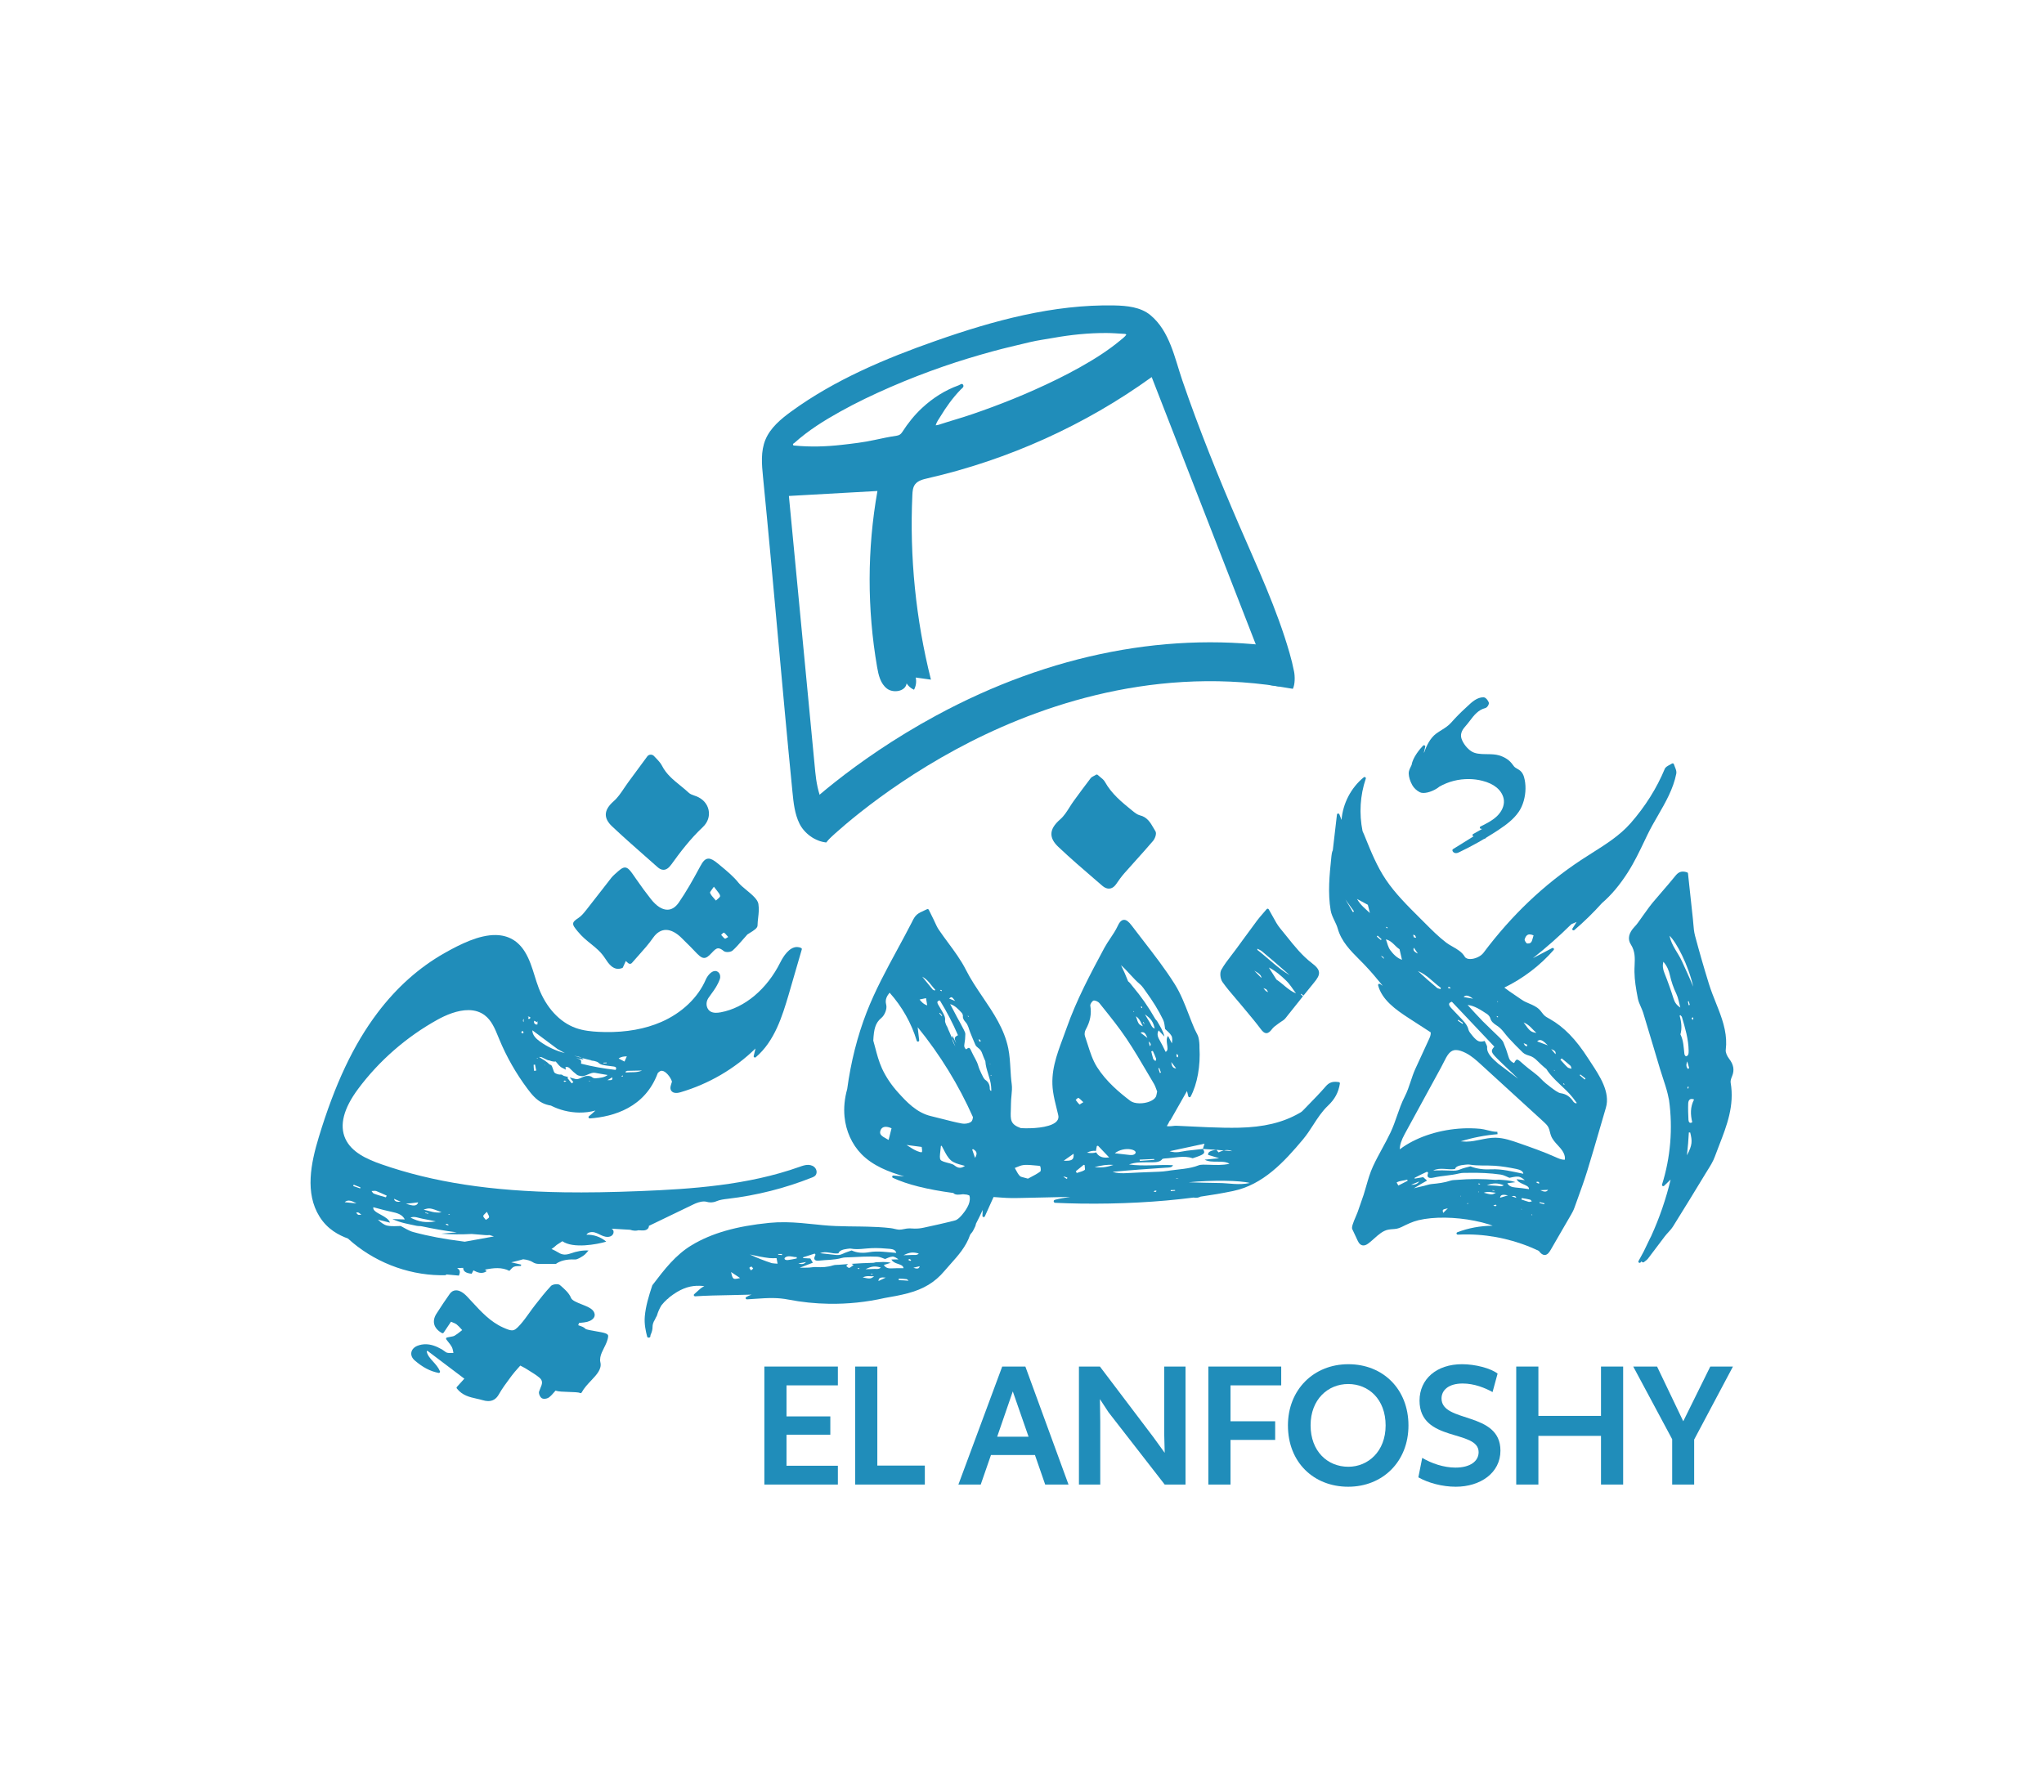 <?xml version="1.0" encoding="UTF-8"?>
<svg id="Layer_2" data-name="Layer 2" xmlns="http://www.w3.org/2000/svg" xmlns:xlink="http://www.w3.org/1999/xlink" viewBox="0 0 3121.51 2737.11">
  <defs>
    <style>
      .cls-1 {
        fill: none;
      }

      .cls-2 {
        fill: #208dba;
      }

      .cls-3 {
        clip-path: url(#clippath-1);
      }

      .cls-4 {
        clip-path: url(#clippath);
      }
    </style>
    <clipPath id="clippath">
      <rect class="cls-1" width="3121.51" height="2737.11"/>
    </clipPath>
    <clipPath id="clippath-1">
      <rect class="cls-1" y="0" width="3121.5" height="2737.11"/>
    </clipPath>
  </defs>
  <g id="Layer_1-2" data-name="Layer 1">
    <g class="cls-4">
      <g class="cls-3">
        <path class="cls-2" d="M1974.4,1052.04c3.43-6.82,3.26-19.17,1.87-26.26-1.85-9.48-4.17-18.87-6.84-28.16-19.57-68.12-49.6-131.81-77.62-196.84-31.16-72.33-60.8-145.53-86.26-219.93-11.67-34.09-19.15-75.23-48.83-99.67-14.82-12.2-35.65-14.3-55.08-14.68-93.07-1.82-184.51,23.18-272.06,53.88-77.89,27.31-154.85,59.76-221.1,107.99-16.03,11.67-31.95,24.98-39.47,42.99-7.45,17.84-5.67,37.88-3.77,57.04,15.89,160.3,29.1,321.02,44.99,481.32,1.63,16.44,3.36,33.26,10.67,48.17,7.3,14.92,24.09,27.36,41.05,28.76,8.55-11.08,17.11-22.17,25.66-33.25-30.74-6.85-39.7-44.45-42.61-74.93-13.41-140.33-26.83-280.66-40.24-420.99,45.07-2.53,90.14-5.05,135.22-7.58-15.78,88.77-15.82,180.12-.49,268.96,2.08,12.07,5.09,25.18,14.98,32.78s28.5,4.27,30.06-7.88c2.66,4.22,6.66,7.64,11.32,9.66,3.05-5.66,3.98-12.37,2.59-18.62,7.75,1.08,15.5,2.15,23.25,3.23-23.14-92.08-32.73-187.37-28.37-282.05.26-5.62.69-11.59,4.09-16.15,4.29-5.75,12.07-7.69,19.19-9.33,123.31-28.26,240.55-81.22,342.21-154.6l46.07,118.33c15.36,39.44,30.72,78.89,46.07,118.33l46.07,118.33c7.68,19.72,15.36,39.44,23.04,59.17,3.84,9.86,7.68,19.72,11.52,29.58,1.92,4.93,3.84,9.86,5.76,14.79,1.54,3.96,3.36,7.59,2.26,11.89M1711.43,519.43c-19.69,16.39-40.88,29.57-62.53,41.71-22.71,12.73-45.94,23.94-69.42,34.43-21.51,9.61-43.25,18.39-65.17,26.5-18.77,6.94-37.63,13.57-56.73,19.15-8.16,2.38-16.25,5.12-24.39,7.64-1.26.39-2.58.46-4.27.74,1.62-5.45,4.58-9.14,7.01-13.15,9.14-15.09,19.27-29.14,31.1-41.34,1.82-1.88,5.35-3.84,4.05-6.86-1.68-3.91-4.7-.6-7.15.28-20.38,7.33-38.93,18.92-55.75,34.52-11.5,10.67-21.52,23.13-30.37,36.93-2.3,3.59-4.86,4.96-8.65,5.52-11.18,1.68-22.29,3.99-33.38,6.42-16.89,3.69-33.94,5.67-51,7.58-23.56,2.64-47.16,3.35-70.78,1.07-1.05-.1-2.41.18-2.86-1.08-.68-1.94,1.12-2.21,1.97-2.96,21.66-19.46,45.55-34.23,69.97-47.85,25.05-13.97,50.71-26.16,76.68-37.47,26.95-11.73,54.21-22.27,81.73-31.78,24.36-8.42,48.95-15.83,73.68-22.62,19.17-5.27,38.48-9.64,57.75-14.27,11.78-2.83,23.77-4.33,35.66-6.47,26.82-4.82,53.78-7.53,80.9-7.46,8.87.02,17.75.76,26.62,1.26,1.26.07,2.68-.23,4.03,1.25-2.48,3.52-5.72,5.79-8.72,8.29"/>
        <path class="cls-2" d="M1260.89,1286.41l-43.98-41.34c3.29-3.3,82.09-81.53,213.2-152.45,174.43-94.36,358.84-129.91,533.28-102.79l-9.68,58.67c-203.07-31.54-380.6,34.8-493.78,96.02-123.31,66.7-198.29,141.15-199.03,141.89"/>
        <path class="cls-2" d="M901.85,1619.76c1.97.26,3.94.51,5.91.74-1.02-.22-2.04-.44-3.06-.67-1.1-.17-2.03-.2-2.85-.07"/>
        <path class="cls-2" d="M2640.55,1616.9c-2.8-3.57-5.57-9.29-5.06-13.4,2.63-21.3-2.8-40.83-11.77-63.6-.96-2.42-1.92-4.84-2.88-7.26-3.93-9.84-7.99-20.02-11.14-30.21-7.66-24.71-14.77-49.4-21.15-73.39-1.57-5.91-2.09-12.23-2.59-18.34-.2-2.48-.41-4.95-.67-7.41-1.8-16.43-3.56-32.86-5.3-49.09l-2.17-20.24c-.08-.73-.59-1.36-1.3-1.6-2.26-.77-4.28-1.16-6.18-1.19-6.49-.1-9.83,4.06-13.07,8.08l-.59.74c-6.01,7.42-12.38,14.78-18.54,21.89-4.82,5.56-9.63,11.13-14.34,16.78-3.48,4.19-6.69,8.67-9.8,13.01-1.47,2.06-2.94,4.11-4.45,6.15-1.34,1.81-2.63,3.67-3.92,5.52-2.83,4.08-5.76,8.3-9.17,11.85-9.19,9.55-11.25,18.95-5.96,27.2,6.76,10.54,6.3,20.91,5.81,31.9-.15,3.31-.3,6.73-.24,10.17.21,12.74,2.24,25.45,5.21,40.62.87,4.43,2.75,8.67,4.56,12.76,1.3,2.93,2.64,5.95,3.56,8.96,5.26,17.2,10.39,34.44,15.52,51.68,3.4,11.44,6.8,22.88,10.24,34.31,1.4,4.64,2.92,9.25,4.44,13.86,2.59,7.87,5.28,16,7.25,24.1.71,2.93,1.39,6.07,2.05,9.51,5.97,43.16,2.27,87.74-10.71,128.92-.26.82.09,1.71.85,2.17.3.18.65.28.99.28.5,0,.99-.17,1.36-.53l9.93-9.59c-7.01,29.47-17.02,58.59-29.76,86.56l-1.83,3.55c-3.41,6.81-6.63,13.62-9.59,19.94-2.77,5.29-5.34,10.01-7.86,14.43-.5.87-.19,1.98.69,2.52.31.19.65.28.99.29.63,0,1.23-.28,1.6-.82l.91-1.34,1.83,1.13c.31.19.66.29,1.01.3.45,0,.9-.15,1.26-.45.6-.5,1.23-.97,1.86-1.44,1.51-1.12,3.07-2.28,4.28-3.85,4.33-5.64,8.59-11.33,12.86-17.02,4.31-5.75,8.61-11.5,13-17.2,1.55-2.01,3.33-3.97,5.06-5.86,2.6-2.84,5.28-5.77,7.37-9.11,17.16-27.42,34.03-55.09,49.7-80.91,1.03-1.7,2.09-3.39,3.15-5.08,4.08-6.52,8.3-13.25,10.97-20.57,2.14-5.86,4.41-11.69,6.67-17.52,11.58-29.75,23.54-60.51,17.48-95.61-.54-3.1,1.1-7.1,2.29-10.02,3.74-9.17,2.24-17.58-4.72-26.48M2585.99,1555.22c-.16.98-.64,1.75-1,2.6-.45-.6-.89-1.2-1.64-2.2.47-.72.87-1.53,1.43-2.03.1-.09,1.25,1.33,1.2,1.62M2585.76,1506.96c-5.29-13.06-11.28-25.82-17.12-38.7-5.86-12.88-15.76-23.57-19.07-39.1,10.39,9.36,29.02,45.06,36.19,77.8M2580.63,1534.77c-.61.18-1.21.37-1.82.55-.37-1.98-.74-3.96-1.13-5.94.42-.07.84-.14,1.26-.21.57,1.86,1.13,3.73,1.69,5.6M2555.71,1525.06c-4.09-13.1-8.73-26.08-13.86-38.93-2.33-5.83-3.17-11.11-1.62-17.25,5.73,6.57,8.38,13.4,10.02,20.67,2.22,9.86,5.34,19.06,9.79,28.3,2.81,5.85,3.94,12.85,6.08,21.07-5.56-3.66-8.51-7.76-10.41-13.87M2572.37,1609.93c-1.2-10.18-1.3-20.73-6.08-30.13,2.51-8.91,1.64-18.56-1.23-28.4-.04-.13.38-.42.99-1.06.79.91,2.15,1.79,2.52,3.03,4.96,16.85,10.06,33.88,10.26,51.5.02,2.06-.05,4.43-.75,5.95-.64,1.39-2.11,2.42-3.32,2.46-.71.02-2.23-2.11-2.38-3.35M2576.68,1621.1c1.33,4.43,2.14,7.28,2.94,10.14-.63.46-1.25.93-1.88,1.39-2.18-2.6-3.44-5.45-1.07-11.53M2578.88,1659.93c-.23.96-.47,1.92-.73,2.98-.53-.58-1.16-.99-1.14-1.3.03-.69.29-1.51.64-1.91.23-.26.81.13,1.23.23M2576.22,1764.5c1.48-12.93,2.34-23.93,2.93-34.95.69.06,1.38.13,2.08.19,3.11,12.79,3.61,18.69-5,34.76M2584.33,1713.94c-3.94,2.72-5.64-.55-5.79-3.59-.4-8.25-.73-16.65-.4-24.89.23-5.6,3.03-8.56,8.95-6.21-6.1,11.86-5.52,23.25-2.76,34.7"/>
        <path class="cls-2" d="M902.37,1441.55c7.94,6.36,15.45,12.36,22.07,22.71,5.09,7.96,10.95,15.34,19.28,15.47,2.07.03,4.19-.37,6.48-1.22.47-.17.84-.52,1.05-.97l4.48-9.8c.46.31,1.17,1.02,1.62,1.48,1.32,1.33,2.82,2.83,4.74,2.86.79.01,1.96-.24,3.03-1.48,3.15-3.67,6.39-7.28,9.62-10.89,7.81-8.71,15.88-17.72,22.7-27.52,5.5-7.91,12.38-12.03,19.88-11.92,7.63.11,16,4.58,24.19,12.9,2.32,2.36,4.68,4.68,7.03,6.99,3.55,3.48,7.21,7.09,10.65,10.76,7.45,7.94,11.55,12.09,16.01,12.16,4.03.06,7.38-3.16,12.42-8.46,3.21-3.38,5.97-6.29,9.34-6.24,2.29.03,4.96,1.36,8.17,4.06,1.54,1.29,3.9,1.6,5.6,1.62,2.5.04,6.11-.54,8.07-2.29,5-4.47,9.52-9.65,14.74-15.64,2.25-2.58,4.68-5.36,7.38-8.37.11-.12.21-.26.28-.41.55-.45,2.16-1.43,3.48-2.23,6.63-4.01,12.12-7.64,12.19-11.43.09-4.53.55-8.54,1-12.42.76-6.6,1.48-12.83.33-20.7-1.01-6.89-10.04-14.38-18.79-21.61-4.6-3.81-8.94-7.41-11.2-10.26-7.79-9.83-17.86-18.18-27.61-26.26l-3.78-3.14c-6.66-5.56-10.91-7.85-14.67-7.91-5.34-.08-8.85,4.45-12.79,11.78-11.33,21.11-21.22,38.56-32.65,55.17-5.12,7.45-11.12,11.17-17.81,11.07h0c-7.94-.12-16.48-5.66-24.71-16.03-7.61-9.59-15.17-19.87-23.12-31.43l-.35-.51c-7.75-11.27-11.28-16.41-16.26-16.48-4.11-.06-7.88,3.34-15.44,10.16-1.92,1.73-3.78,3.46-5.38,5.51-4.79,6.14-9.57,12.29-14.34,18.45-7.95,10.25-15.89,20.51-23.95,30.66-3.53,4.44-7.17,9.03-11.79,12.12-4.97,3.32-7.8,5.34-8.24,8.34-.48,3.3,2.17,6.54,6.98,12.43,6.71,8.2,13.5,13.63,20.07,18.89M1102.25,1426.88c.85-.86,2.43-2.45,3.05-2.5,1.31.36,3.04,2.37,4.87,4.5.6.7,1.24,1.44,1.91,2.19-.57.33-1.1.66-1.62.98-1.12.69-2.66,1.64-3.07,1.66-1.73-.8-3.41-2.77-5.03-4.68-.35-.41-.7-.83-1.05-1.23.31-.3.62-.61.93-.93M1087.42,1358.16c.88-1.16,1.83-2.43,2.8-3.85,1.36,1.82,2.68,3.46,3.89,4.96,3.05,3.79,5.46,6.79,5.62,9.05.11,1.62-2.35,3.66-4.53,5.46-.64.53-1.3,1.07-1.92,1.63-.72-.84-1.47-1.67-2.22-2.5-2.86-3.18-5.57-6.19-6.74-9.38-.3-.82,1.51-3.23,3.11-5.36"/>
        <path class="cls-2" d="M909.37,2033.12c-5.63-.95-14.13-2.39-15.34-3.65-2.22-2.44-5.58-3.59-8.84-4.7-.73-.25-1.46-.5-2.17-.76l1.26-3.47c1-.11,2.01-.21,3.02-.3,3.19-.3,6.49-.61,9.65-1.45,5.61-1.5,9.67-4.55,10.88-8.17.66-1.97.81-5.09-2.16-8.83-3.23-4.07-10.01-6.76-17.19-9.61-7.31-2.9-14.88-5.9-16.4-9.79-3.03-7.71-10.4-14.04-16.91-19.63-1.05-.9-2.7-1.37-4.91-1.41-2.99-.04-7.04.79-8.86,2.73-8.63,9.19-16.52,19.28-24.15,29.03l-.26.34c-2.99,3.83-5.87,7.83-8.65,11.71-4.26,5.94-8.66,12.07-13.52,17.6-6.18,7.01-9.25,9.14-13.14,9.08-3.21-.05-7.39-1.65-13.52-4.4-19.17-8.61-33.23-23.88-46.83-38.65-2.7-2.93-5.39-5.85-8.12-8.73-5.74-6.04-11.45-9.28-16.51-9.35-3.88-.06-7.26,1.77-9.78,5.3-6.27,8.81-12.77,18.5-20.45,30.52-3.51,5.5-4.65,11.07-3.3,16.11,1.4,5.24,5.47,9.86,11.77,13.35.3.16.61.24.93.25.63.01,1.25-.29,1.61-.83l11.25-16.75c.99.43,1.93.81,2.81,1.17,2.45.99,4.38,1.78,5.83,2.95,2.48,2.02,4.64,4.4,6.92,6.93.52.57,1.04,1.15,1.56,1.72-.77.6-1.54,1.22-2.3,1.83-3.09,2.47-6,4.81-9.25,6.69-1.61.93-3.79,1.31-6.55,1.79-1.53.27-3.23.56-5.1,1-.62.14-1.12.58-1.34,1.16-.22.58-.12,1.23.25,1.74,1.24,1.68,2.42,3.16,3.5,4.52,2.17,2.74,3.89,4.91,5.04,7.26,1.09,2.22,1.58,4.75,2.11,7.43.09.47.18.95.28,1.42-.51.02-1.02.04-1.52.06-1.36.07-2.71.13-4.05.11-1.58-.02-2.86-.16-4.02-.44-1.52-.36-3.05-1.52-4.68-2.76-1.07-.82-2.18-1.66-3.39-2.35-9.18-5.23-16.95-7.72-24.45-7.83-4.25-.06-8.44.67-12.48,2.19-5.38,2.02-8.92,5.79-9.71,10.35-.74,4.27,1.13,8.7,5.14,12.16,12.33,10.63,23.57,16.51,36.44,19.08.12.03.24.04.36.04.57,0,1.12-.23,1.49-.67.45-.53.56-1.25.29-1.89-2.49-5.96-6.58-10.47-10.53-14.83-4.42-4.88-8.6-9.49-9.71-15.49l1.05-.98,56.44,42.63-11.42,12.58c-.6.66-.63,1.66-.07,2.38,8.45,10.74,19.5,13.19,30.18,15.57,3.23.72,6.27,1.39,9.27,2.29,3.02.91,5.71,1.36,8.21,1.4,7.14.11,12.52-3.22,16.46-10.18,5.07-8.97,11.4-17.48,17.52-25.71l2.35-3.16c2.93-3.95,6.28-7.71,9.52-11.34,1.14-1.27,2.27-2.54,3.38-3.81,1.04.54,1.97,1.01,2.82,1.44,2.17,1.11,3.74,1.9,5.19,2.83,1.82,1.16,3.66,2.29,5.49,3.43,5.16,3.19,10.48,6.48,15.2,10.26,6.71,5.37,4.61,10.35,1.95,16.66-.69,1.63-1.4,3.32-1.93,5.02-.94,2.98,1.46,8.66,4.36,10.29.91.51,2.06.78,3.43.8,2.61.04,5.67-.88,7.43-2.24,3.06-2.35,5.55-5.25,7.97-8.05.64-.74,1.28-1.48,1.91-2.2,4.31,1.52,12.21,1.75,20.52,2,6.89.2,14.7.43,16.73,1.57.29.16.61.25.94.25.18,0,.37-.02.55-.07.5-.14.92-.47,1.16-.91,3.72-6.86,9.23-12.7,14.56-18.34,8.54-9.05,16.61-17.6,14-28.07-.49-1.98-.51-4.75-.03-7.42.85-4.77,3.18-9.42,5.66-14.34,2.9-5.76,5.89-11.72,6.33-18,.27-3.95-6.46-5.27-19.41-7.47"/>
        <path class="cls-2" d="M984.38,1306.87c6.58,5.8,13.17,11.6,19.72,17.43,3.1,2.76,6.04,4.12,8.99,4.16h0c4.27.06,8.19-2.6,12.34-8.39,12.87-17.95,28.62-38.73,47.85-56.81,7.64-7.18,10.86-16.73,8.84-26.21-2.01-9.43-8.83-17.04-18.73-20.87-.95-.37-1.94-.71-2.93-1.06-3.11-1.09-6.32-2.21-8.37-4.13-4.2-3.94-8.75-7.63-13.14-11.2-10.54-8.55-21.43-17.39-27.9-30.15-2.23-4.41-5.75-8.08-9.82-12.33l-2.48-2.6c-1.25-1.33-3.02-2.11-4.85-2.13-2.13-.03-4.14.95-5.37,2.62l-7.09,9.63c-7.67,10.43-14.91,20.27-22.17,30.08-2.2,2.98-4.31,6.12-6.35,9.16-4.67,6.96-9.5,14.16-15.63,19.53-8.09,7.08-12.06,13.73-12.14,20.35-.07,6.05,3.02,11.95,9.45,18.03,16.23,15.36,33.28,30.38,49.77,44.9"/>
        <path class="cls-2" d="M1886.67,1524.47c3.04,3.54,6.08,7.08,9.05,10.68,2.46,2.98,4.95,5.95,7.43,8.92,7.41,8.87,15.07,18.03,22.06,27.4,2.48,3.33,5.24,6.41,8.69,6.46,2.85.04,5.44-1.84,8.93-6.51,1.92-2.57,4.68-4.56,7.61-6.67,1.11-.8,2.22-1.6,3.28-2.43,1.01-.79,2.12-1.49,3.23-2.19,2.11-1.32,4.28-2.69,5.9-4.68,6.32-7.77,12.54-15.63,18.75-23.49,2.72-3.44,5.5-6.93,8.27-10.42-1.08-.87-2.16-1.73-3.23-2.6.14-.4.28-.8.41-1.19,1.21.93,2.41,1.86,3.62,2.79,5.24-6.58,10.53-13.17,15.9-19.62,5.23-6.29,8.35-11.19,7.73-16.2-.53-4.29-3.62-8.24-10.68-13.61-15.05-11.47-26.85-26.22-38.26-40.49-3.37-4.21-6.73-8.42-10.18-12.55-4.32-5.18-7.62-11.23-11.43-18.22-1.91-3.52-3.9-7.15-6.2-11.04-.32-.54-.88-.89-1.51-.95-.05,0-.1,0-.15,0-.57,0-1.12.23-1.49.67-2.01,2.38-3.86,4.51-5.58,6.49-3.43,3.95-6.4,7.37-9.1,10.98-7.36,9.85-14.61,19.78-21.86,29.71-3.42,4.69-6.84,9.39-10.28,14.07-2.19,2.99-4.46,5.93-6.72,8.87-5.52,7.17-11.24,14.59-15.76,22.61-2.53,4.49-1.64,13.69,1.79,18.58,6.06,8.61,13.05,16.75,19.8,24.63M1933.09,1513.55c-1.49-1.43-2.45-2.92-3.64-4.4,1.16.45,2.32.91,4.4,1.72,1.15,1.77,2.02,3.11,2.89,4.45-1.25-.59-2.97-1.12-3.66-1.78M1949.34,1496.11c-3.88-6.14-7.51-11.89-11.6-18.37,9.72,4.58,19.21,12.97,26.23,19.81,6.44,6.27,10.04,12.77,15.28,19.69-11.69-4.72-20.53-15.16-29.91-21.13M1927.12,1452.88c14.28,11.97,28.42,24.09,42.32,36.43-17.81-10.39-32.76-25.78-49.18-38.43-.03-.63-.06-1.27-.08-1.9,2.34,1.29,4.99,2.26,6.95,3.9M1926.35,1493.64c-3.06-3.14-6.13-6.28-10.84-11.11,7.99,4.36,10.99,7.57,10.84,11.11"/>
        <path class="cls-2" d="M1674.48,1345.14l9.05,7.79c3.23,2.79,6.5,4.22,9.71,4.27,2.99.04,7.4-1.15,11.45-7.1,3.48-5.1,7.67-11.04,12.39-16.41,5.73-6.52,11.54-12.97,17.34-19.42,8.76-9.73,17.81-19.79,26.45-29.94,2.97-3.49,5.94-11.17,3.64-14.79-1.03-1.63-2.01-3.32-2.98-5.02-4.7-8.17-9.56-16.61-21-19.36-3.9-.94-7.88-4.18-11.39-7.04l-.54-.43c-15.26-12.4-31.03-25.22-41.14-43.44-1.69-3.04-4.59-5.37-7.4-7.62-1.27-1.02-2.56-2.05-3.76-3.16-.36-.34-.84-.52-1.31-.53-.36,0-.72.09-1.04.28-1.18.72-2.28,1.29-3.28,1.8-2.08,1.08-3.89,2.01-5.11,3.6-9.11,11.85-18.1,24.12-25.81,34.7-2.29,3.14-4.42,6.51-6.48,9.77-4.14,6.54-8.41,13.3-14.02,18.18-9.17,7.98-13.49,15.07-13.58,22.32-.09,6.55,3.36,13.03,10.53,19.82,18.86,17.85,38.89,35.08,58.27,51.74"/>
        <path class="cls-2" d="M2168.22,1209.95c1.48.73,3.3,1.11,5.41,1.14h0c8.12.12,18.98-4.87,24.49-9.62,13.67-7.82,29.43-11.83,45.58-11.59,6.81.1,13.54.98,20.01,2.61,9,2.27,16.34,5.72,21.83,10.27,6.54,5.41,10.61,12.63,11.16,19.79.65,8.34-3.39,17.24-11.06,24.43-7.05,6.59-16.01,11.03-24.68,15.32-.77.38-1.17,1.22-.98,2.05.19.83.92,1.44,1.79,1.49l1.8.11-13.89,7.91c-.8.46-1.14,1.41-.81,2.26.26.65.84,1.1,1.52,1.21l-31.47,19.57c-.57.36-.9.99-.87,1.66.15,2.64,2.71,4.33,5.09,4.44h.22c1.99.04,3.76-.81,5.06-1.43,9.51-4.53,19.29-9.61,29.08-15.11,3.06-1.72,6.08-3.5,9.09-5.29.08.01.16.02.23.02.45,0,.9-.14,1.26-.44l1.03-.86.81-.7c7.28-4.38,13.25-8.15,18.82-11.86,10.74-7.17,22.88-15.83,30.95-27.94,1.58-2.38,3-4.96,4.2-7.66,4.88-10.97,6.8-24.18,5.29-36.26-.38-3.03-.98-5.97-1.77-8.75-1.15-4.01-3.16-7.33-5.81-9.59-1.4-1.19-2.94-2.06-4.43-2.9-1.03-.58-2.06-1.16-3.01-1.85-1.66-1.2-2.72-2.65-3.93-4.32-.49-.68-.99-1.37-1.55-2.07-5.71-7.15-13.75-10.65-19.49-12.33-5.18-1.51-10.94-1.72-16.4-1.8l-4.19-.05c-7.97-.12-15.61-.53-21.49-4.26-6.4-4.06-12.61-11.94-15.08-19.16-2.11-6.16-.29-12.3,5.57-18.78,2.5-2.76,4.81-5.79,7.05-8.72,6.53-8.57,12.71-16.66,23.75-19.49,1.81-.46,3.44-2.43,4.36-4.12.65-1.2,1.33-2.93.84-4.37-.97-2.81-4.47-7.87-8.04-7.93-9.91-.15-18,7.5-24.5,13.64-1.06,1.01-2.1,1.99-3.11,2.9-7.46,6.76-14.88,14.31-22.07,22.43-4.02,4.55-9.06,7.71-14.39,11.06-2.73,1.71-5.55,3.48-8.22,5.45-9.07,6.7-14.79,18.4-18.26,28.61-.14.08-.28.17-.4.28l-.15.13,2.1-8.95c.2-.83-.21-1.69-.99-2.09-.28-.15-.59-.22-.89-.22-.53,0-1.05.2-1.42.59-4.67,4.94-15.67,17.65-17.47,29.37-.39.89-.83,1.78-1.26,2.66-1.63,3.35-3.32,6.82-3.22,10.49.16,5.49,2.11,11.84,5.51,17.9,2.43,4.33,6.79,8.42,11.4,10.68"/>
        <path class="cls-2" d="M2044.62,1652.77c-1.92-.32-3.63-.49-5.19-.51-6.08-.09-10.48,1.96-14.7,6.84-8.66,10.02-18.1,19.69-27.23,29.05-2.86,2.93-5.72,5.86-8.56,8.8-1.11,1.15-2.73,2.07-4.29,2.95l-.59.34c-24.98,14.29-54.23,21.32-92.03,22.12-6.85.14-13.95.16-21.69.04-16.91-.25-34.16-1.11-50.85-1.93-7.67-.38-15.33-.76-22.99-1.09,0,0-.37-.01-.39-.01-1.45-.02-3.05.16-4.74.36-1.94.23-4.14.48-6.4.45-1.08-.02-2.12-.1-3.11-.25,1.33-1.94,2.85-4.71,4.55-8.28.45-.14.84-.44,1.08-.86l25.25-44.46c.13.55.26,1.11.4,1.68.67,2.8,1.34,5.6,1.59,6.47.22.74.88,1.28,1.66,1.37.06,0,.12.01.19.01.71.01,1.38-.37,1.71-.99,10.18-19.1,15.22-47.12,13.49-74.77.13-5.04-.32-9.98-1.33-14.7-.71-3.32-2.34-6.4-3.92-9.37-.82-1.55-1.65-3.11-2.33-4.69-3.08-7.12-5.94-14.54-8.7-21.71-6.12-15.85-12.44-32.24-21.6-46.75-14.66-23.25-31.88-45.49-48.52-66.99-5.79-7.48-11.58-14.97-17.28-22.5-4.4-5.83-7.89-8.45-11.31-8.5-4.87-.07-7.87,5.07-9.95,9.56-3,6.49-7.11,12.62-11.09,18.55-3.21,4.78-6.52,9.73-9.3,14.91-20.82,38.82-42.34,78.96-57.66,122.5-1.77,5.02-3.61,9.97-5.44,14.9-9.97,26.84-19.39,52.19-15.17,81.84,1.27,8.9,3.47,17.72,5.41,25.5.8,3.23,1.57,6.3,2.25,9.28,1.18,3.88.7,7.13-1.47,9.93-6.83,8.81-29.48,11.65-48.41,11.37-4.6-.07-7.04-.31-7.26-.34-15.83-5.77-15.57-12.59-15-27.54.12-3.05.24-6.38.24-10.04,0-4.12.4-8.19.78-12.12.59-6.01,1.15-11.68.36-17.4-1.06-7.66-1.51-15.54-1.95-23.16-.6-10.36-1.22-21.08-3.35-31.54-6.02-29.48-22.66-54.05-38.75-77.82-9.13-13.49-18.58-27.44-25.97-42.13-7.3-14.52-17.29-28.02-26.94-41.08-4.87-6.59-9.91-13.41-14.53-20.25-2.26-3.36-4.02-7.21-5.72-10.94-.81-1.77-1.62-3.55-2.48-5.29l-6.98-14.07c-.23-.46-.64-.82-1.14-.98-.19-.06-.39-.1-.59-.1-.31,0-.62.06-.91.21-1.51.76-3.07,1.46-4.64,2.16-3.74,1.67-7.61,3.4-10.77,6.04-3.32,2.77-5.35,6.82-7.31,10.74l-.88,1.74c-6.95,13.56-14.37,27.23-21.54,40.46-16.82,31.02-34.22,63.09-47.19,96.49-14.05,36.2-24.04,75.67-29.63,117.09-4.02,14.38-5.39,28.56-4.08,42.14,2.13,21.97,11.28,42.26,25.78,57.12,17.59,18.03,42.17,27.46,65.25,34.11,0,0-16.3-1.33-16.35-1.33-.87-.01-1.64.55-1.86,1.39-.23.87.22,1.79,1.06,2.18,22.02,10.17,52.21,17.75,92.27,23.14,1.89,2.15,4.58,2.48,6.79,2.51,2,.03,4.41-.21,7.63-.59.2-.02.43-.03.57-.05,1.81.2,3.59.39,5.38.58l.37.02c2.7.64,3.76,1.38,3.86,1.48,1.2,3.55.73,8.89-1.19,13.61-2.03,4.97-5.37,10.22-9.93,15.59-3.18,3.76-6.98,7.73-11.03,8.78-16.32,4.22-32.99,7.84-47.7,11.03-4.95,1.07-8.99,1.48-13.95,1.41-2.15-.03-4.37-.15-6.83-.31-.31-.02-.63-.03-.94-.04-2.85-.04-5.57.51-8.2,1.03-2.52.51-4.9.98-7.29.95h-.51c-2.09-.11-4.38-.64-6.8-1.2-1.96-.46-3.99-.92-5.96-1.15-12.85-1.51-25.56-1.99-35.19-2.24-3.44-.09-6.87-.15-10.31-.21-3.22-.05-16.08-.2-19.29-.25-12.41-.19-25.74-.54-39.06-1.87-3.35-.33-6.67-.68-9.98-1.02-15.87-1.65-30.87-3.21-46.37-3.44-8.86-.13-17.02.19-24.94.97-50.56,5.01-88.2,15.8-118.47,33.96-24.89,14.93-42.13,37.54-58.8,59.4l-1.37,1.79c-.12.16-.22.34-.28.54-5.24,15.93-10.06,31.56-11.39,47.48-.96,11.49,1.47,22.47,3.68,30.74.2.75.85,1.31,1.64,1.41.07,0,.14.02.22.02.29,0,.56-.06.81-.16.03,0,.17.02.22.02.96.01,1.78-.67,1.9-1.6l.33-2.39c2.06-4.44,3.05-8.33,3.03-11.89-.02-3.97,1.05-7.52,3.54-11.44.84-2,1.93-3.99,2.99-5.84.08-.13.13-.26.17-.41,1.51-5.36,3.87-10.69,6.87-15.66,2.72-3.44,5.77-6.68,9.08-9.64.13-.05.24-.09.24-.09.41-.12.77-.36,1.01-.69l.61-.79.66-.56c.59-.51,1.17-1.01,1.79-1.48,14.27-10.96,26.85-16.08,40.56-16.61.53.05,1.05.07,1.57.08.87.01,1.73-.03,2.3-.1,2.54.05,5.09.24,7.69.58-4.52,2.17-7.82,5.26-11.04,8.28-1.39,1.31-2.81,2.64-4.35,3.92-.62.52-.83,1.38-.51,2.13.3.7,1,1.16,1.77,1.17.05,0,.11,0,.16,0,16.6-1.12,35.94-1.49,54.64-1.84,10.46-.2,21.11-.39,31.4-.73-3,1.08-5.65,2.31-8.05,3.73-.75.44-1.09,1.34-.81,2.16.26.78,1,1.3,1.82,1.32.05,0,.1,0,.15,0,3.93-.24,7.63-.49,11.16-.73,10.84-.74,20.2-1.37,29.14-1.24,8.08.12,15.36.86,22.93,2.33,20.32,3.94,41.23,6.1,62.16,6.42,28.63.43,57.26-2.56,84.97-8.87,11.41-1.93,23.55-4.08,35.51-7.27,24.09-6.44,41.19-16.84,55.42-33.72,3.02-3.58,6.17-7.1,9.32-10.62,11.75-13.13,23.9-26.71,29.98-44.47.34-.99,1.17-1.95,2.05-2.96.9-1.03,1.82-2.09,2.46-3.41.39-.81.83-1.63,1.27-2.46,1.45-2.73,2.95-5.54,3.27-8.48,3.65-6.99,7.1-14.06,10.31-21.11l-.42,8.99c-.04.9.58,1.71,1.48,1.93.15.04.29.06.44.06.75.01,1.45-.41,1.76-1.1l13.33-29.56c4.8.35,9.43.68,13.76.98.03,0,.07,0,.1,0,3.85.32,7.96.5,12.57.57,5.65.09,11.26-.02,16.52-.14l74.19-1.63c-1.11.18-2.22.36-3.32.53-6.64,1.05-13.51,2.15-20.3,3.98-1.12.31-1.82,1.36-1.67,2.5.15,1.13,1.1,1.99,2.25,2.04,12.48.59,25.4.98,38.41,1.18,59.57.89,119.3-2.28,172.77-9.18,1.13.16,2.34.31,3.59.33.96.01,1.84-.05,2.69-.19,1.75-.3,3.34-.96,4.68-1.59,16.64-2.35,32.65-5.1,47.58-8.17l1.88-.37c.1-.02.19-.05.27-.08,45.54-9.51,77.7-44.23,106.75-78.99,5.73-6.86,10.67-14.5,15.46-21.9,6.59-10.19,13.41-20.73,22.26-29.11,10.76-10.19,16.28-20.4,18.45-34.12.16-1.02-.55-1.98-1.6-2.16M1280.38,1914.28c1.65-4.8,7.48-6.05,13.56-6.9,1.96-.27,4.17-.62,5.88-.3,10.38,1.88,21.18-.44,31.85-.8,9.18-.31,18.34.29,27.46,1.12,4.95.44,8.75,2.07,9.58,6.16-14.3-1.03-27.55-3.48-41.51-1.04-9.12,1.6-18.28,1.19-26.62-2.71-4.31,1.57-9.41,3.05-13.81,5.24-4,1.99-7.48,1.97-11.3,1.55-7.65-.84-15.29-1.67-23.13-2.6,10.11-3.98,18,1.6,28.04.28M1122.67,1953.28c-3.18-.05-4.4-1.74-6.22-10.47l13.76,9.11c-3.13.84-5.69,1.39-7.53,1.36M1146.9,1940.3c-.27-.39-.54-.76-.79-1.11-.72-.99-1.7-2.36-1.74-2.73.24-.67,2.25-1.97,3.24-1.96h.01c.52.11,1.64,1.67,2.25,2.51.12.17.25.35.38.52l-3.34,2.77ZM1178.67,1929.24c-11.22-3.65-22.41-7.99-33.57-13.26,10.03,2.2,20.05,4.38,30.13,5.51,3.17.36,6.39.14,10.69.08.55,2.96.98,5.28,1.57,8.48-3.39-.25-6.16-.33-8.82-.82M1194.04,1916.93c-1.9-.2-3.79-.42-5.69-.66.03-.34.05-.68.08-1.03,1.98.02,3.96.02,5.95,0-.11.56-.22,1.12-.34,1.68M1216.71,1922.03c-4.52.92-8.99,1.95-13.57,2.48-2.83.33-5.5-.74-4.97-2.81.27-1.05,2.63-2.34,4.41-2.7,5.18-1.06,9.25,1.21,14.19,1.09-.02.65-.05,1.3-.07,1.95M1311.37,1938.31c-.58-.29-1.17-.59-1.77-.89.38-.27.9-.8,1.13-.77.73.11,1.34.42,2,.66-.38.28-.77.56-1.36.99M1317.52,1951.02c6.48-3.24,11.7-1.44,17.41-1.72-5.25,4.09-6.13,4.1-17.41,1.72M1329.87,1946.39c.06-.28.12-.55.17-.83.97.08,1.94.16,2.91.28.04,0-.05.51-.07.51-1.01.03-2.01.03-3.01.04M1333.87,1938.06c-3.98.37-8.02.23-12.04.38,9.49-4.67,14.65-5.1,23.29-2.55-2.91,3.3-7.58,1.82-11.25,2.16M1341.52,1956.56c.28-5.54,4.29-5.89,11.14-5.27-4.14,1.9-6.94,3.23-11.14,5.27M1349.68,1932.04c3.24-1.06,6.26-2.03,10.63-3.34-8.1-2.09-15.14-1.02-22.02-.88-1.58.03-3.2.85-4.78.88-10.99.22-22,.83-33.02,1.57.3.18.61.37.89.55.67.41,1.38.85,2.16,1.31-.63.46-1.22.91-1.78,1.33-2.2,1.66-3.79,2.87-5.27,3.03-.7-.01-2.4-1.47-3.42-2.34-.24-.21-.48-.41-.72-.61.25-.28.5-.56.75-.84.66-.74,1.3-1.45,1.95-2.07-4.57.33-9.14.68-13.72,1.05-2.96.23-6.17.01-8.83.86-8.87,2.82-17.46,3.21-26.26,2.64-3.4-.22-7.17.66-10.76.83-4.07.19-8.13.18-14.2.17,7.95-2.9,13.7-5.13,20.07-7.63-1.52-2.59-2.72-4.63-3.8-6.48-4.05-.16-7.6-.34-11.15-.55.05-.41.09-.82.14-1.23,5.66-1.75,11.33-3.58,17.43-5.61,2.62,1.22.58,3.23-.03,5.04-1.38,4.14.95,6.33,7.05,5.63,11.43-1.32,22.85-.69,34.37-4.01,3.91-1.13,8.46-.85,12.71-1.09,13.95-.77,27.93-1.5,41.78-.9,4.07.18,7.81,2.24,11.81,3.56,3.4-1.27,7.05-3.39,11.13-3.7,2.87-.22,6.31,1.96,9.29,4.26-3.27-.01-6.54.02-10.71.15,1.6,3.5,5.19,5.06,9.43,6.54,3.99,1.38,8.72,2.67,9.03,6.8-6.39-.14-12.42-.11-18.43.23-5.76.33-9.28-1.34-11.7-5.17M1219.17,1929.7c3.34-.58,6.67-1.17,11.77-2.16-3.99,4.29-8.01,3.19-11.77,2.16M1372.5,1955.2c.05-.77.1-1.54.15-2.31,3.95.14,7.92.2,11.84.78,1.07.16,2.05,1.59,3.07,2.44-5.01-.46-10.04-.75-15.06-.91M1389.83,1925.73c-.98-.28-1.81-.96-3.07-1.68,1.24-.57,2.29-1.22,2.49-1.1.91.51,1.72,1.22,2.24,1.93.12.16-1.22.98-1.66.86M1391.89,1916.72c-3.98.37-8.02.23-12.04.38,9.49-4.67,14.65-5.1,23.29-2.55-2.91,3.3-7.58,1.82-11.25,2.16M1394.87,1936.21c2.71-.69,5.42-1.37,9.69-2.3-1.21,4.8-5.03,3.93-9.69,2.3M1513.29,1641.67c.06-.07.51.26.53.36.07.46.05.9.06,1.34-.35-.25-.71-.5-1.06-.75.15-.33.27-.71.48-.96M1512.1,1624.85c.09.24.26.51.26.7,0,.17-.19.25-.3.37-.16-.17-.31-.34-.47-.51.17-.19.35-.37.52-.56M1497.6,1589.48c.11.13-.2,1.54-.57,1.55-.48.02-1.39-.61-1.81-1.25-.33-.49-.2-1.4-.36-2.91,1.26,1.14,2.07,1.78,2.74,2.6M1479.14,1551.97c.13.1.3.75.26.76-.32.07-.68.05-1.02.05-.15-.5-.31-1-.47-1.5.41.22.83.39,1.22.69M1458.7,1528.79c-3.2-1.33-5.86-2.4-9.31-3.74,3.96-3.05,4.01-3.1,9.31,3.74M1436.97,1511.74c.2-.06.86.64,1.3.99,0,.38.01.75.02,1.12-.88-.37-1.77-.74-2.65-1.1.43-.36.78-.84,1.33-1.01M1435.33,1527.98c10.71,17.4,19.87,35.12,27.64,53.14-5.71,2.93-6.1,4.32-2.62,12.21-1.92-3.84-3.91-7.64-5.96-11.41-.39,1.29-.48,2.61-.36,3.94,1.7,4.15,3.33,8.32,4.89,12.52-2.29-4.36-4.54-8.54-4.89-12.52-2.35-5.72-4.83-11.4-7.45-17.02-.49-.89-.97-1.9-1.48-3.15-.96-2.34-2.16-5.26-1.86-7.06.89-5.28-2.43-10.33-5.28-15.41-1.59-2.84-3.29-5.64-4.97-8.45-2.72-4.5-1.47-6.17,2.35-6.79M1438.85,1550.97c-.28.29-.56.57-.84.86-1.19-1.39-2.38-2.79-3.58-4.16.26-.27.52-.55.79-.82,1.22,1.36,2.43,2.74,3.64,4.12M1428.29,1511.63c-.26.43-.51.85-.77,1.28-1.15-.61-2.66-.96-3.38-1.85-5.24-6.44-10.52-12.85-15.74-19.31,8.83,4.49,13.41,13.17,19.89,19.88M1414.16,1524.48c.68,3.69,1.26,7.13,1.85,11-5.26-1.39-9.02-5.45-11.68-8.91,3.26-.73,6.54-1.43,9.84-2.09M1357.05,1741.05c-.88-.5-1.75-.97-2.6-1.44-7.94-4.37-11.98-6.93-9.83-12.95,1.37-3.82,4.16-5.72,8.31-5.66,2.5.04,5.45.81,8.59,2.24l-4.48,17.81ZM1407.75,1759.63c-.05.06-.21.24-.92.23-1.24-.02-3.28-.61-6.24-1.82-4.71-1.91-9.24-4.85-13.62-7.69-.84-.54-1.68-1.09-2.52-1.63l23.12,3c.45,2.59,1.07,6.89.19,7.9M1465.92,1783.55c-2.64-.04-5.33-1.21-8.23-3.57-1.99-1.63-4.58-2.45-6.95-3.06-8.24-2.13-12.78-3.3-14.37-5.5-1.58-2.17-1.08-6.57-.19-14.56.2-1.8.39-3.61.57-5.42l.12-1.14,1.15-.4c1.11,1.96,2.17,4.03,3.2,6.04,3.03,5.93,6.17,12.07,11.07,16.34,4.42,3.85,10.66,5.51,16.69,7.12,1.53.41,3.09.82,4.62,1.27-2.78,1.98-5.27,2.9-7.68,2.87M1472.06,1716.25c-1.07-.02-2.07-.11-2.98-.27-9.84-1.81-19.78-4.38-29.39-6.86-5.78-1.49-11.77-3.04-17.68-4.41-22.36-5.17-37.88-22.26-50.34-35.99-10.35-11.4-18.9-24.15-24.72-36.86-4.83-10.55-7.78-21.85-10.39-31.82-1-3.84-1.95-7.46-2.92-10.72.9-17.34,3.01-26.99,12.43-34.72,4.79-3.94,9.02-13.59,7.29-20.12-2.13-8.05,1.18-13.23,5.19-18.37,19.06,21.31,33.37,46.64,41.43,73.38.24.81,1,1.36,1.84,1.37.13,0,.26,0,.38-.03.98-.18,1.64-1.05,1.53-2.02l-2.29-19.98c34.15,41.98,62.53,88.15,84.41,137.33-.25,2.85-1.06,5.28-2.19,6.56-1.88,2.13-6.75,3.62-11.59,3.55M1489.01,1768.43l-4.32-12.75,1.39-.62c3.12,1.85,4.67,3.52,5.13,5.51.47,2.07-.25,4.66-2.19,7.87M1512.59,1665.73c-.35-.81-1.03-1.75-1.02-2.39.1-6.52-2.03-10.77-6.98-14.16-2.24-1.54-4.25-6.23-5.95-9.73-1.85-3.82-3.63-7.92-4.76-11.91-2.02-7.15-6.33-13.07-9.28-19.62-4.03-8.84-4.13-8.92-9.29-5.22-2.83-2.52-3.09-4.86-2.53-7.94.91-4.89,1.42-10.07,1.45-15.43.02-1.84-1.27-4.45-2.33-6.59-3.26-6.63-7.04-13.06-10.52-19.55-3.39-6.32-6.53-12.71-10.36-19.56,7.14,1.85,12.52,7.66,17.68,13.29,1.02,1.11,1.99,3.59,1.84,4.73-.46,3.59,1.41,6.5,4.02,9.43,4.31,4.85,4.93,10.53,7.13,15.85,2.58,6.23,5.08,12.53,7.82,18.75.85,1.93,2.98,3.89,4.65,5.08,2.98,2.13,4.8,4.94,6.07,8.82.96,2.95,2.33,5.87,3.49,8.81.35.88,1.06,1.86,1.1,2.61.66,12.73,7.74,25.43,8.76,38.34.18,2.23.27,4.45.37,6.67-.45-.09-.91-.18-1.37-.28M1588.83,1789.16c-4.73,3.53-10.11,6.34-14.85,8.81-1.44.76-2.83,1.48-4.12,2.18-2.15-.66-4.07-1.13-5.78-1.55-3.21-.78-5.52-1.35-6.65-2.53-2.53-2.66-4.33-6.02-6.24-9.58-.48-.89-.95-1.77-1.44-2.65.91-.36,1.82-.74,2.72-1.12,3.51-1.46,6.83-2.85,10.29-3.29,1.79-.23,3.72-.32,5.92-.29,3.01.04,6.15.33,9.18.6,1.15.1,4.06.35,4.06.35,1.62.12,5.92.46,6.58.91,1.22,2.86,1.11,7.45.33,8.16M1796.82,1609.57c1.24,1.16,2.46,2.11,2.45,2.37-.04,1.16-.33,2.27-.78,3.05-.1.18-1.65-1.03-1.76-1.54-.23-1.15.02-2.27.09-3.88M1796.17,1631.78c-5.62-.08-6.74-4.33-7.5-9.74,2.13,2.66,4.25,5.35,7.5,9.74M1740.96,1503.26c3.65,3.07,6.49,7.76,9.46,11.86,9.77,13.46,18.72,27.58,25.88,42.44,2.1,4.38,2.19,9.31,3.05,14.09,3.05,2.99,7.09,5.97,9.58,10.22,1.76,2.99,1.43,7.59.7,11.64-1.71-3.5-3.46-6.97-5.8-11.33-2.6,3.15-2.27,7.53-1.55,12.52.69,4.7,1.83,10.11-2.19,11.85-3.12-6.63-6.22-12.78-9.62-18.71-3.26-5.68-3.43-9.89-1-14.1,2.72,2.82,5.25,5.48,8.82,9.47-2.2-9.32-7-16.15-10.87-23.08-.89-1.6-2.56-2.84-3.45-4.42-9.9-17.43-21.36-33.98-34.34-49.36-2.2-2.61-4.27-5.75-6.83-7.6-3.19-8.24-6.81-16.46-10.85-24.63,10.34,9.09,18.31,20.15,28.99,29.13M1773,1638.16c-.57.21-1.14.43-1.71.65-.72-2.37-1.48-4.73-2.26-7.08.44-.2.88-.39,1.32-.59.91,2.33,1.8,4.67,2.65,7.03M1755.4,1560.84c-2.47-3.72-4.53-7.74-6.89-11.56,9.52,6.69,12.8,11.84,14.88,21.66-4.68-1.34-5.7-6.65-7.99-10.1M1755.99,1597.89c-.49-1.98-.98-3.96-1.89-7.3,3.68,3.03,4.11,5.18,1.89,7.3M1745.38,1567.52c-6.57-2.9-6.88-3.6-10.69-15.38,6.43,4.22,7.52,10.15,10.69,15.38M1742.5,1536.88c.46.21,1.23.4,1.34.64.33.77.4,1.54.56,2.31-.47-.21-.94-.42-1.67-.73-.07-.73-.15-1.47-.23-2.22M1752.33,1585.28c-3.89-3.1-6.54-5.12-10.56-8.04,5.43-2.4,7.79,1.24,10.56,8.04M1745.49,1561.24c.29-.09.58-.18.87-.27.43.97.86,1.94,1.25,2.92.02.04-.5.21-.5.21-.56-.96-1.08-1.91-1.62-2.86M1760.51,1605.1c1.8,3.86,3.68,7.74,5.04,11.77.37,1.1-.6,2.51-.97,3.77-1.2-1.19-3.04-2.22-3.48-3.55-1.23-3.71-1.95-7.53-2.98-11.29.8-.23,1.59-.47,2.39-.71M1732.1,1545.19c-.18.12-.34.36-.56.31-.21-.05-.47-.4-.71-.62.04-.25.08-.5.12-.74.38.35.76.71,1.15,1.06M1658,1572.65c6.95-12.5,9.19-24.17,7.05-36.72-.38-2.2,2.66-6.91,5-7.75.11-.04.37-.11.84-.1,2.44.04,6.46,1.98,7.95,3.85l4.93,6.14c12.48,15.56,25.4,31.66,36.6,48.38,11.49,17.15,22.13,35.28,32.43,52.8,3.11,5.29,6.21,10.58,9.35,15.85,1.66,2.79,2.82,6.01,3.85,8.85.4,1.09.78,2.15,1.17,3.13-.27,1.16-.47,2.24-.66,3.23-.38,2.03-.68,3.62-1.35,4.86-3.14,5.84-13.93,10.12-25.09,9.95-5.87-.09-10.82-1.44-13.93-3.8-16.23-12.32-36.67-29.31-50.78-51.54-6.71-10.58-10.7-23.17-14.55-35.34-1.29-4.08-2.58-8.16-3.97-12.16-.9-2.6-.38-6.84,1.17-9.65M1762.81,1771.46c-7.32.52-14.63,1.03-21.95,1.55-.17-.63-.34-1.26-.51-1.89,7.42-.32,14.84-.64,22.26-.96.07.43.14.87.21,1.3M1733.56,1761.96c-2.5,2.76-6.81,2.28-11.33,1.7-6.1-.78-12.28-1.41-19.76-2.25,6.55-5.32,16.85-7.57,24.93-5.88,5.7,1.19,8.4,3.94,6.16,6.43M1629.47,1800.73c-2.22-1.12-4.13-2.45-5.7-3.98,1.75.34,3.79.9,6.19,1.7l-.49,2.28ZM1637.95,1770.35c-1.62,1.79-4.92,2.59-10.39,2.51-.95-.02-1.98-.06-3.09-.12l15.06-10.62c.31,4.11-.2,6.71-1.58,8.23M1643.76,1678.94c.84-.74,2.18-1.94,2.85-2.26,1.83.85,3.59,2.58,5.78,4.74.64.63,1.31,1.29,2.04,1.99-.97.58-1.87,1.14-2.7,1.66-1.12.7-2.47,1.55-3.11,1.88-1.82-1.55-3.32-3.61-4.9-5.78-.32-.44-.65-.89-.98-1.33.34-.29.68-.59,1.02-.9M1656.76,1786.69c-2.59,1.9-5.98,2.9-9.56,3.95-.96.28-1.92.57-2.86.87l-1.38-2.66,12.03-9.83,1.38.35c.06.78.14,1.6.23,2.41.18,1.63.48,4.37.16,4.91M1659.91,1760.51c5.12-2.56,9.05-3.28,13.85-2.71.06-1.34.36-2.91.7-4.48.21-.99.43-2,.58-3l1.82-.42,17.03,17.89c-1.8.21-3.47.31-5.01.29-7.03-.1-11.57-2.53-14.75-7.87-.03-.06-.03-.15-.06-.21-3.86,1.3-7.9,1.42-14.16.51M1671.56,1782.57c10.99-2.74,19.32-4.22,28.75-3.34-7.8,2.62-15.81,4.79-28.75,3.34M1764.55,1820.59c-1.31-.38-2.09-.61-2.88-.84.82-.49,1.52-1.07,2.53-1.42.3-.11,2.19.5,2.12.61-.37.58-1.13,1.1-1.77,1.66M1756.23,1790.12c-11.35.56-22.77.77-34.08,1.54-8.3.57-15.9.4-23.03-1.93,27.21-2.6,54.34-4.43,81.46-6.31,4.07-.28,9.18.15,10.76-3.8-21.71-1.25-43.71,2.09-67.22-1.12,10.71-3.79,19.78-3.11,28.55-3.3,8.5-.18,18.14.97,22.14-4.79.35-.5,2.4-1,3.71-1.05,14.56-.6,29.19-5.11,42.83-.34,18.1-5.74,20.22-7.64,15.59-14.23-8.14.9-16.44,1.81-24.72,2.76-7.87.9-15.4,4.21-26.1.71,18.68-4.02,35.76-7.69,53.35-11.47l-2.52,8.01,20.68,1.36,11.33.95c3.97-.94,8.2-.98,12.96,1.09l-12.96-1.09c-2.79.66-5.45,1.75-8.05,2.93-1.37-1.62-2.25-2.67-3.27-3.88-8.81.95-13.29,3.3-12.69,7.67,4.97,1.53,9.48,2.92,16.83,5.18-9.35.92-14.83,1.46-22.09,2.17,10.76,6.13,28.14-.11,37.93,6.27-11.14,2.47-21.29,1.81-31.54,1.49-5.21-.16-12.16-.53-15.57.86-14.17,5.77-31.78,5.92-47.74,8.58-8.34,1.39-17.63,1.31-26.52,1.76M1787.92,1819.28c0-.54-.02-1.08-.02-1.63,2.18-.04,4.36-.08,6.54-.12.07.36.15.72.22,1.08-2.25.22-4.49.44-6.74.66M1797.01,1800.19c-.22.03-.62-.26-1.39-.6,1.76,0,3.05,0,4.34,0-.97.21-1.94.45-2.95.61M1861.37,1806.82c-15.41-.07-30.76-.71-46.14-1.1,36.25-3.62,79.12-2.85,93.38,1.05-16.63,3.77-31.9.12-47.24.05"/>
        <path class="cls-2" d="M1445.09,1565.68c.5,1.05.99,2.1,1.48,3.15.6,1.09,1.22,1.93,1.91,2.57-1.11-1.92-2.25-3.82-3.39-5.72"/>
        <path class="cls-2" d="M2401.79,1420.49c.36.29.79.45,1.23.45.46,0,.92-.15,1.28-.46,14.8-12.65,29.05-26.57,42.18-41.2,14.1-12.09,26.99-27.41,39.42-46.82,10.04-15.68,18.14-32.68,25.99-49.13,1.36-2.85,2.71-5.69,4.08-8.53,4.76-9.9,10.42-19.7,15.9-29.17,11.59-20.07,23.58-40.83,28.11-64.18.64-3.28-.78-6.78-2.16-10.16-.55-1.37-1.11-2.74-1.51-4.07-.18-.58-.63-1.06-1.22-1.26-.2-.07-.41-.11-.62-.11-.4,0-.79.11-1.12.33-1.04.71-2.26,1.35-3.56,2.03-3.08,1.61-6.26,3.28-7.48,6.21-12.29,29.56-29.86,57.47-52.22,82.97-16.21,18.49-37.66,32.04-58.4,45.14-5.75,3.63-11.48,7.25-17.1,10.97-57.09,37.77-105.86,84.14-149.1,141.76-4.07,5.42-13.08,9.58-20.52,9.47-2.73-.04-6.35-.69-8.05-3.56-4.33-7.29-11.55-11.4-18.54-15.37-3.49-1.99-6.78-3.86-9.73-6.1-11.48-8.73-22-19.28-32.17-29.49l-1.06-1.06c-2.59-2.6-5.21-5.21-7.84-7.82-18.21-18.13-37.05-36.88-51.22-57.95-13.44-19.98-22.67-42.78-31.59-64.82l-1.6-3.95c-.7-1.71-1.48-3.43-2.31-5.15-5.45-26.99-3.75-54.74,4.92-80.26.27-.79-.04-1.67-.75-2.15-.32-.22-.7-.33-1.07-.33-.44,0-.89.14-1.24.43-19.55,15.9-32.06,40.2-33.98,65.16l-3.29-8.59c-.28-.74-1.01-1.23-1.8-1.24-.08,0-.16,0-.24.01-.88.09-1.57.76-1.67,1.62l-6.34,54.51c-1.28,2.59-1.74,5.71-2.02,8.43l-.32,3.13c-2.69,26.2-5.47,53.3-.9,80.35.92,5.45,3.41,10.65,5.83,15.68,1.86,3.88,3.78,7.88,4.9,11.88,5.56,19.82,19.49,33.81,32.96,47.33,2.59,2.61,5.2,5.22,7.76,7.89,9.96,10.38,19.18,21.38,28.06,32.3-1.39-.91-2.77-1.82-4.15-2.74-.32-.22-.69-.33-1.07-.33-.39,0-.78.1-1.11.33-.65.44-.95,1.23-.75,1.98,5.83,22.06,26.44,36.94,47.05,50.28l33.24,21.53c.32,2.52-.29,5.45-1.85,8.93-3.64,8.11-7.4,16.19-11.15,24.26-3.55,7.63-7.1,15.25-10.54,22.9-2.85,6.33-5,12.82-7.08,19.09-2.52,7.59-5.11,15.44-8.95,22.88-4.93,9.56-8.42,19.62-11.8,29.35-2.91,8.38-5.92,17.03-9.82,25.3-3.98,8.43-8.52,16.79-12.92,24.87-4.76,8.76-9.69,17.82-13.95,27.06-4.55,9.88-7.5,20.16-10.34,30.1-1.27,4.43-2.54,8.87-3.95,13.29-1.55,4.87-3.31,9.78-5.02,14.53-1.46,4.07-2.92,8.13-4.27,12.23-.33,1-1.19,3-2.2,5.31-5.06,11.69-7.23,17.76-5.88,20.61l1.9,3.98c1.85,3.85,4.09,8.55,6.21,13.29,2.2,4.94,5.16,7.47,8.79,7.52,2.22.03,4.56-.85,7.15-2.71,3.1-2.22,6.06-4.88,9.2-7.69,6.64-5.96,13.51-12.13,21.61-13.68,2.8-.54,5.04-.69,7.2-.83,4-.27,7.78-.52,13.37-3.29,8.08-4,16.43-8.13,25.56-10.32,11.61-2.78,25.83-4.13,41.11-3.9,14.57.22,29.94,1.84,44.45,4.7,7.97,1.56,15.5,3.47,22.39,5.65,1.88.6,3.71,1.27,5.5,1.98-18.93.13-37.11,3.48-54.08,9.99-.87.33-1.36,1.24-1.14,2.14.2.85.98,1.46,1.87,1.48.04,0,.09,0,.13,0,5.55-.29,11.19-.4,16.78-.31,36.78.55,73.72,9.24,106.86,25.14,3.14,4.23,5.96,6.22,8.83,6.26,4.25.06,7.18-4.13,9.27-7.79,6.04-10.63,12.2-21.19,18.36-31.76,4.26-7.31,8.52-14.61,12.74-21.94,1.85-3.21,3.74-6.69,5.09-10.45,1.6-4.49,3.23-8.97,4.85-13.45,5.08-14.02,10.33-28.51,14.82-43.02,6.6-21.34,12.93-43.16,19.06-64.25,3.12-10.76,6.25-21.52,9.42-32.27,6.96-23.58-9.47-48.53-22.67-68.57-1.59-2.42-3.14-4.77-4.59-7.03-18.5-28.86-37.01-47.88-58.25-59.86l-1.2-.67c-2.66-1.48-5.18-2.88-7.23-4.79-1.42-1.32-2.61-2.88-3.87-4.53-1.13-1.48-2.3-3-3.67-4.39-4.46-4.5-10.21-6.96-15.78-9.33-4.06-1.73-7.9-3.37-11.27-5.74-3.14-2.21-6.38-4.4-9.65-6.6-5.7-3.84-11.6-7.81-16.95-11.94,28.77-14.03,54.8-33.88,75.38-57.49.59-.68.6-1.69.01-2.39-.38-.45-.93-.69-1.48-.7-.32,0-.64.07-.93.22l-29.32,15.4c20.51-16.19,40.21-33.6,58.76-51.95l7.99-3.36-6.37,10.02c-.5.78-.32,1.81.41,2.42M2066.11,1393.08l-11.41-19.25c5.1,7.06,9.11,12.61,13.04,18.05-.82.64-1.18,1.43-1.63,1.2M2072.36,1372.98l16.55,8.94c.9,3.64,1.79,7.2,3.11,12.5-7.43-6.93-13.65-11.34-19.66-21.44M2103.8,1428.93c2.01,1.85,4.03,3.71,6.04,5.56-.31.43-.62.86-.92,1.3-2.1-1.79-4.19-3.58-6.29-5.37.39-.5.78-.99,1.17-1.48M2108.81,1459.91c1.49.65,2.8.89,3.54,1.63.73.73.87,1.95,1.28,2.95l-4.82-4.58ZM2117.01,1415.51c.63.29,1.25.57,1.88.86,0,.49.24,1.32-.05,1.36-.4.06-1.2-.49-1.83-.78,0-.48,0-.96,0-1.44M2123.32,1451.37c-3.75-4.99-4.56-10.8-6.85-16.7,9.66,2.31,14.02,11.01,20.84,15.08,1.25,5.4,2.41,10.45,3.73,16.15-7.75-2.58-13.64-9.08-17.72-14.52M2413.38,1640.98c2.64,2.05,5.28,4.1,7.93,6.15-.38.57-.77,1.13-1.15,1.7-2.54-2.16-5.08-4.31-7.63-6.47.28-.46.56-.92.85-1.38M2286.9,1529.16c.3.29.6.58.9.88-.19.12-.39.24-.59.37-.3-.29-.75-.61-.84-.86-.07-.18.34-.26.53-.38M2287.29,1552.36c.22.09.76.92.72.94-.38.2-.86.3-1.31.42-.45-.63-.9-1.26-1.35-1.9.65.16,1.29.26,1.95.53M2249.51,1525.29c-4.91-.86-8.99-1.57-14.28-2.5q3.97-5.33,14.28,2.5M2282.09,1598.54c-5.71,6.22-5.42,8.42,4.4,18.29,10.34,10.4,21.46,20.28,31.85,30.65l-30.29-22.89c-9.13-8.03-17.78-15.79-16.95-25.14.2-2.29-2.3-6.05-3.77-9.62-7.76,2.39-11.22.95-18.35-7.52-2.63-3.12-5.87-7.03-6.42-9.72-1.6-7.87-8.68-14.31-15.02-21.09-3.54-3.78-7.16-7.51-10.72-11.28-5.74-6.07-4.64-8.7.43-10.24,21.95,23.2,43.49,45.98,64.85,68.56M2234.24,1562.33c-.22.49-.44.99-.66,1.48-2.43-1.65-4.86-3.3-7.28-4.95.2-.47.41-.93.62-1.4,2.44,1.62,4.88,3.24,7.32,4.86M2212.5,1507.15c.25-.13,1.44.71,2.19,1.11.16.52.32,1.05.49,1.57-1.37-.33-2.73-.66-4.1-.99.45-.59.73-1.35,1.42-1.7M2160.98,1428.67c.88,1.13,1.2,2.44,1.75,3.68-.97-.21-1.93-.43-3.66-.82-.39-1.55-.69-2.72-.99-3.9,1,.34,2.48.51,2.89,1.03M2159.21,1447.4c1.72,2.53,3.43,5.07,6.08,8.96-6.12-2.72-7.74-5.35-6.08-8.96M2165.35,1483.08c13.88,5.59,23.32,17.27,35.09,25.64-.18.66-.37,1.31-.55,1.96-1.85-.66-4.11-.88-5.47-2.03-9.92-8.3-19.66-16.78-29.07-25.58M2135.5,1810.66l-2.67-4.64c5.36-3.09,10.74-2.58,16.26-4.34.19.59.38,1.18.57,1.78-4.78,2.32-9.37,4.88-14.16,7.2M2203.94,1852.52c-1.34-5.1-1.38-5.2,7.17-7.01-2.53,2.38-4.58,4.38-7.17,7.01M2231.04,1827.07c-.3,0-.69.06-.87-.03-.13-.06.03-.33.06-.51.3,0,.6,0,.9,0-.03.18-.06.35-.1.53M2241.77,1838.67c-.53-.1-1.06-.21-1.6-.31.38-.27.73-.58,1.18-.79.15-.07.83.1.82.13-.08.33-.25.65-.4.97M2258.68,1820.6c-.15.13-.58.14-.89.2-.19-.16-.37-.31-.56-.47.5-.1.99-.2,1.49-.3,0,.19.12.43-.03.57M2259.17,1809.12c-.65-.32-1.3-.64-1.97-.96.42-.23.98-.7,1.23-.66.8.15,1.49.49,2.22.77-.42.24-.84.48-1.48.85M2265.9,1821.68c6.9-2.56,12.45-.33,18.5.02-5.82,3.34-6.6,3.2-18.5-.02M2270.67,1810.08c10.51-3.57,16.48-3.34,25.8.15-3.51,2.75-8.49.78-12.56.7-4.39-.09-8.82-.63-13.24-.85M2282.48,1818.21s-.08.47-.08.47c-1.1-.08-2.17-.18-3.25-.28.07-.26.15-.51.22-.77,1.04.18,2.08.36,3.11.58M2283.35,1842.24c-.6.04-1.36-.57-2.79-1.21,1.64-.54,2.61-.93,3.68-1.1.17-.03,1.29,1,1.12,1.35-.22.45-1.23.92-2.01.97M2290.79,1829.32c.74-5.21,5.03-5.08,12.22-3.62-4.6,1.26-7.67,2.18-12.22,3.62M2301.92,1807.19c3.74-.56,7.26-1.05,12.4-1.64-8.94-3.15-17.09-3.11-24.87-3.81-1.8-.16-3.67.43-5.45.28-19.63-1.64-39.3-1.67-58.78,0-3.31.28-6.97.19-9.84,1.13-9.56,3.13-18.99,4.33-28.92,5.23-3.84.34-7.81,1.86-11.71,2.78-4.43,1.06-8.89,1.99-15.5,3.71,7.74-4.89,13.56-8.23,20.12-11.78-2.37-2.1-4.27-3.74-6-5.21-4.7.73-8.8,1.45-12.91,2.23-.07-.39-.14-.78-.21-1.16,5.95-3.15,12.02-6.16,18.69-9.19,3.39.65,1.46,2.88,1.2,4.68-.57,4.11,2.63,5.63,9.44,4.06,12.86-2.92,26.09-3.09,39.05-6.34,4.43-1.11,9.76-.8,14.68-.88,16.16-.29,32.45.34,48.48,2.66,4.71.69,8.88,3.14,13.33,4.95,4.04-.71,8.55-2.16,13.36-1.83,3.39.24,7.08,2.83,10.14,5.43-3.79-.53-7.59-1.02-12.42-1.52,1.35,3.52,5.21,5.52,9.79,7.54,4.31,1.89,9.46,3.83,8.96,7.68-7.17-1.1-13.91-1.97-20.63-2.52-6.43-.51-10.09-2.54-12.4-6.48M2154.9,1809.6c3.5-1.54,7.02-3.05,12.47-5.2-3.26,4.9-7.97,4.98-12.47,5.2M2188.67,1787.68c11.2-5.2,21.68-.59,33.29-2.16,1.33-4.6,8.22-5.94,15.48-6.64,2.34-.23,4.98-.49,7.07-.14,12.6,2.16,25.44.85,38.34,1.75,11.07.77,22.04,2.66,32.92,4.89,5.91,1.2,10.26,3.37,10.58,7.31-16.79-3.29-32.39-7.59-49.04-6.76-10.83.56-21.49-.52-31.71-4.55-5.05,1.33-11.01,2.64-15.99,4.75-4.51,1.91-8.58,1.99-13.15,1.77-9.13-.43-18.33-.52-27.8-.23M2308.43,1827.13c4.44-1.15,6.48-.36,7.18,2.36-1.93-.66-3.87-1.31-7.18-2.36M2323.37,1847.19c-.07-.26-.14-.52-.21-.77.26.05.59.06.75.17.15.1.11.31.16.47-.23.04-.46.08-.7.13M2334.61,1835.61c-3.79-1.01-7.42-2.45-11.15-3.63.19-.71.39-1.42.58-2.12,4.2.67,8.45,1.28,12.57,2.35,1.12.29,1.86,1.74,2.76,2.66-1.61.27-3.4,1.1-4.76.73M2339.05,1856c-.2-.32-.46-.65-.57-.97-.03-.09.5-.29.61-.24.44.2.8.48,1.19.73-.41.16-.82.32-1.23.48M2348.93,1807.45c-1.09-.42-1.9-1.18-3.24-2.05,1.59-.32,2.98-.73,3.19-.59.96.62,1.76,1.4,2.2,2.14.1.16-1.67.69-2.16.51M2358.23,1839.32c-2.39-.69-4.78-1.36-7.18-2,.04-.43.09-.85.13-1.28,2.44.53,4.88,1.09,7.32,1.67-.09.53-.18,1.07-.27,1.6M2352.29,1817.81c3.3-.2,6.61-.39,11.9-.54-2.77,4.12-6.93,2.76-11.9.54M2389.65,1771.27c-.32.02-.65.02-.97.02-4.32-.07-8.73-2.05-13.19-4.05-18.27-8.22-37.5-14.92-56.09-21.4-10.78-3.76-23.01-8.01-35.37-8.2h-.76c-7.62-.02-15.11,1.52-22.36,3.01-6.78,1.39-13.78,2.84-20.73,2.94-.61,0-1.22,0-1.83,0-2.49-.04-5.05-.21-7.57-.42,18.31-5.69,37.18-9.35,56.22-10.92l-.38-3.73c-.56.05-1.14.06-1.74.05-3.91-.06-8.6-1.22-13.14-2.33-3.72-.92-7.55-1.86-10.94-2.19-4.96-.48-10.02-.76-15.05-.83-3.88-.06-7.83,0-11.73.19-34.05,1.6-67.43,12-91.58,28.55-1.23.84-2.88,2.02-4.69,3.42-.18-6.17,2.27-13.84,7.42-23.29l55.26-101.26c1.46-2.68,2.78-5.32,4.06-7.85,5.64-11.25,9.72-19.38,19.24-19.24,3.92.06,8.62,1.47,14.37,4.32,9.09,4.5,16.73,11.49,24.12,18.24l94.77,86.66c2.88,2.63,5.85,5.34,7.6,8.69,1.14,2.2,1.75,4.62,2.39,7.2.5,2,1.01,4.06,1.81,6.06,2.22,5.59,6.33,10.05,10.31,14.36,1.3,1.42,2.61,2.83,3.84,4.28,3.2,3.76,8.15,10.9,6.72,17.74M2384.95,1616.52c4.45,3.66,9.04,7.2,13.26,11.07,1.15,1.06,1.17,3.15,1.7,4.76-2.07-.74-4.69-.98-6.09-2.29-3.91-3.65-7.31-7.73-10.91-11.65.68-.63,1.36-1.27,2.04-1.9M2389.48,1656.46c-.61-.09-1.21-.18-1.82-.28-.08-.51-.23-1.07-.19-1.51.01-.12.8,0,.9.13.44.53.75,1.1,1.11,1.65M2375.46,1610.08c-1.78-2.12-3.56-4.24-6.58-7.84,5.84,2.14,7.61,4.42,6.58,7.84M2374.17,1635.42c-.31-.12-.62-.25-.93-.37.07-.34.15-.68.22-1.01.28.25.68.5.81.74.12.22-.05.43-.1.64M2363.78,1596.6c-6.08-2.27-10.18-3.8-16.35-6.1,4.82-4.62,9.35-.97,16.35,6.1M2346.34,1577.6c-8.85-1.63-9.84-2.43-19.55-16,9.31,3.74,13.28,10.58,19.55,16M2332.13,1597.82c-.6.25-2.13-.17-3.05-.82-.72-.5-1.12-1.78-2.25-3.71,2.29.95,3.7,1.42,5.06,2.2.21.12.71,2.14.24,2.33M2304.05,1585.5c6.98,7.47,14.06,14.93,21.55,22.03,2.32,2.2,6.3,3.82,9.18,4.59,5.14,1.39,9.26,4.19,13.48,8.63,3.21,3.38,6.93,6.47,10.44,9.67,1.05.96,2.62,1.84,3.2,2.78,10.02,16.26,28.28,28.15,40.11,43.41,2.06,2.65,4.02,5.34,6.03,8.01-.59.2-1.19.4-1.78.59-1.09-.76-2.66-1.47-3.19-2.27-5.4-8.19-11.26-12.09-19.82-13.3-3.88-.55-10.06-5.36-14.84-8.9-5.23-3.88-10.57-8.24-14.97-12.9-7.86-8.32-17.49-14-25.78-21.45-11.19-10.07-11.32-10.25-15.4-2.77-5.36-2.21-7.31-5.37-8.61-9.88-2.07-7.17-4.68-14.55-7.85-21.97-1.09-2.55-4.3-5.66-6.92-8.25-8.09-7.99-16.58-15.71-24.52-23.79-7.73-7.86-14.97-16.04-23.14-24.83,10.52.98,20.26,7.65,29.84,13.88,1.88,1.22,4.37,4.35,4.73,5.97,1.15,5.11,5.15,8.56,10.13,11.68,8.22,5.16,12.15,12.66,18.12,19.06M2340.83,1432.59c-1.45,5.57-2.45,8.47-7.56,8.39-.47,0-.97-.04-1.38-.07-1.22-.49-3.77-4.65-3.59-5.85,2.16-8.03,6.49-7.96,7.91-7.94,1.67.03,3.61.53,5.78,1.5-.46,1.32-.81,2.67-1.16,3.98"/>
        <path class="cls-2" d="M990.89,1872.32l68.56-33.07c3.36-1.62,9.9-4.33,15.9-4.24,1.41.02,2.71.2,3.85.54,1.89.56,3.86.85,5.86.88,3.16.05,6.35-.59,9.22-1.84,5.13-2.23,11.59-2.99,16.78-3.6,44.38-5.19,87.79-16.15,129.04-32.57,2.58-1.03,6.12-2.44,6.87-6.96.74-4.41-1.86-8.91-6.33-10.95-1.96-.89-4.11-1.36-6.4-1.4-4.55-.07-9.01,1.53-12.95,2.93-79.57,28.45-167.09,34.06-242.87,37.09-44.97,1.8-82.13,2.39-116.96,1.87-111.36-1.67-200.03-15.28-279.05-42.83-21.96-7.66-45.68-18.31-55.08-39.19-9.22-20.49-2.63-46.02,19.58-75.88,31.96-42.96,73.9-79.53,121.27-105.76,12.28-6.8,30.53-14.85,47.76-14.59,9.36.14,17.48,2.74,24.16,7.73,10.57,7.89,15.81,20.75,20.88,33.18l1.3,3.17c11.2,27.17,25.89,52.94,43.68,76.62,5.82,7.75,12.86,16.43,22.69,21.22,3.67,1.79,7.83,3.07,12.69,3.9,13.23,6.75,28.06,10.43,42.92,10.66,8.7.13,17.1-.91,25.08-3.09-.46.42-.92.84-1.37,1.26-2.93,2.68-5.96,5.45-8.53,7.42-.66.51-.9,1.38-.58,2.15.29.72,1,1.19,1.78,1.2.06,0,.11,0,.17,0,36.66-2.66,84.37-16.83,103.67-69.18,1.78-1.98,3.45-3.12,5.09-3.5.33-.07.68-.11,1.05-.1,5.62.08,13.24,9.17,15.59,16.53l-1.44,4.71c-.85,2.81-1.57,5.78-.11,8.54.96,1.82,3.11,4.01,7.86,4.08,2.51.04,5-.53,6.65-1.02,43.31-12.74,82.79-35.8,114.6-66.88l-2.75,11.51c-.19.79.17,1.62.89,2.04.31.18.65.27.98.28.46,0,.91-.14,1.27-.45,29.06-24.55,40.76-63.78,50.16-95.3,3.43-11.51,6.76-23.11,10.08-34.71,3.32-11.59,6.64-23.17,10.07-34.68.27-.89-.18-1.85-1.06-2.24-1.99-.9-4.03-1.38-6.08-1.41-12.04-.18-21.24,14.63-25.66,23.47-20.4,40.88-54.36,69.37-90.83,76.2-2.93.55-5.45.8-7.72.77-6.71-.1-11-2.77-13.11-8.17-1.85-4.71-1.06-10.26,2.12-14.82,1.48-2.13,2.9-4.09,4.27-5.97,5.06-6.96,9.43-12.96,12.98-22.66,1.07-2.91.58-7.47-2.08-10.04-1.43-1.39-3.17-2.14-5.02-2.17-6.38-.1-12.26,8.02-14.46,13.16-11.79,27.43-36.54,51-67.92,64.68-24.61,10.72-53.41,15.91-85.6,15.43-3.49-.05-6.97-.17-10.46-.35-9.92-.51-22.82-1.65-34.65-5.9-24.4-8.76-44.97-30.98-56.45-60.95-2.35-6.12-4.34-12.55-6.27-18.75-3.85-12.38-7.83-25.18-14.83-36.54-10.31-16.76-25.28-25.4-44.48-25.69-25.51-.38-54.11,13.84-78.72,27.79-38.5,21.84-72.77,52.43-101.84,90.91-36.64,48.5-65.18,108.94-89.82,190.21-12.03,39.68-21.3,85.09,1.16,121.08,12.39,19.86,29.69,28.39,43.48,33.57,38.05,34.82,89.32,55.23,140.72,56,2.62.04,5.23.03,7.86-.04.76-.02,1.39-.48,1.67-1.15,6.41.6,12.82,1.18,19.12,1.76,2.29-5.49,2.22-8.43-2.7-11.48,3.08-.09,6.16-.19,9.24-.31.07,5.48,4.6,8.21,13.03,8.94.83-1.6,1.54-2.99,2.65-5.14,6.38,3.32,12.97,6.17,20.29,1.24-.08-.07-.97-.83-2.71-2.33,13.26-2.71,25.68-4.05,37.35,1.87,2.6-2.47,4.14-5.11,7.06-6.35,2.72-1.16,6.92-.83,10.47-1.15.18-.68.35-1.35.53-2.03-4.99-1.16-10-2.32-15.23-3.53,6.27-1.38,12.37-2.94,18.24-4.66,5.91.64,11.17,2.14,14.7,4.47,4.5,2.99,9.24,2.75,14.55,2.62,5.9-.15,11.83-.01,20.68.01,5.87-4.37,15.66-7.48,28.79-6.75,4.24.23,9.39-3.44,13.28-5.91,3.06-1.94,4.83-4.76,7.82-7.85-9.37-.5-18.62,1.43-27.09,4.41-7.35,2.59-12.93,2.71-19.23-1.43-2.99-1.96-6.55-3.56-10.24-5.19,2.72-1.86,5.39-3.95,7.97-6.35,2.95-1.78,5.8-3.66,8.6-5.58,16.41,11.53,52.61,4.94,67,.64-8.24-7.13-19.36-11.01-30.28-10.56,2.39-3.96,8.11-4.74,12.7-3.51,4.6,1.24,8.63,3.97,13.1,5.61,4.47,1.64,10.01,1.95,13.43-1.22,2-1.85,2.91-4.9,1.82-7.41-.51-1.18-1.51-2.13-2.68-2.71,9.46.56,18.93,1.11,28.39,1.67,2.35.84,4.81,1.38,7.43,1.41,1.83.01,3.6-.25,5.32-.67,1.1.07,2.2.13,3.3.19,2.79.16,5.7.31,8.27-.71,2.55-1.02,4.66-3.55,4.25-6.21M815.55,1635.47l-.09-1c-.26-2.72-.52-5.51-.53-8.23.55-.08,1.22-.17,1.75-.24.13-.02.26-.03.39-.05l1.84,9.14-3.36.37ZM820.51,1616.8c-.32-.26-.58-.57-.85-.86.38-.04.76-.08,1.14-.12.11.31.26.63.28.91,0,.08-.48.12-.56.06M831.48,1626.92c-.1-.12-.03-.28-.03-.42.2.02.41.04.61.06,0,.22,0,.45,0,.67-.2-.1-.48-.19-.59-.32M861.7,1652.24c-.15,0-1.02-.97-.83-1.23.24-.34,1.16-.62,1.84-.58.52.04,1.12.62,2.3,1.32-1.48.26-2.36.47-3.31.5M900.13,1651.41c-.14.04-.7-.2-.68-.23.12-.25.31-.49.49-.73.44.16.89.33,1.33.49-.37.17-.71.36-1.14.47M927.55,1649.78c2.62-1.49,4.77-2.76,7.53-4.42.17,4.38.18,4.44-7.53,4.42M951.19,1643.96c-.06.17-.91.25-1.39.37-.28-.2-.55-.39-.83-.59.73-.41,1.45-.82,2.17-1.24.04.49.21.99.04,1.46M980.49,1634.99c-7.83,3.68-16.51,2.17-24.74,3.03-.18-.41-.36-.81-.53-1.22,1.04-.46,2.07-1.32,3.09-1.34,7.4-.15,14.78-.34,22.18-.46M957.28,1613.41c-1.15,2.65-2.34,5.29-3.56,7.92-3.03-1.52-5.84-2.97-8.95-4.65,3.73-2.89,8.63-3.29,12.52-3.27M926.38,1622.84c.07.33.13.66.19.99-1.62.11-3.25.21-4.88.29-.06-.35-.13-.7-.19-1.05,1.63-.07,3.26-.14,4.88-.23M888.47,1615.8c5.37,1.46,10.78,2.8,16.23,4.02.9.14,1.89.35,3.06.67,2.2.6,4.94,1.34,6.09,2.52,3.38,3.46,8.77,3.89,13.94,4.66,2.89.43,5.8.77,8.71,1.12,4.68.55,5.25,2.31,3.72,5.28-18.19-1.97-35.81-5.19-52.93-9.54.82-5.52.01-6.54-7.52-8.39,3.78.74,7.58,1.42,11.38,2.03-.74-.97-1.65-1.74-2.68-2.38-3.9-1.06-7.78-2.18-11.63-3.37,4.36.77,8.56,1.47,11.63,3.37M870.68,1632.26c3.08,3.26,6.59,6.4,10.47,9.31,1.33,1,3.89,1.52,6,1.94,6.51,1.32,14.74-6.12,21.27-5.03,6.35,1.06,12.62,2.34,19.58,3.38-5.04,3.94-12.04,4.52-18.8,5.05-1.33.11-3.64-.56-4.39-1.28-2.37-2.26-5.46-2.53-8.94-2.31-5.76.36-11.81,6.03-16.82,4.68-3.02-.81-6.04-1.64-9.07-2.46l5.65,7.23c-.2.14-1.94,1.39-2.55,1.81-2.16-2.46-4.17-5.13-6.12-7.72l-.52-.69,1.6-1.14c-2.22-.59-4.43-1.18-6.66-1.73-1.84-.45-2.86-2.31-4.66-2.14-3.22.3-6.11-.52-9.28-2.36-2.42-1.4-3.47-10.85-6.01-12.14-.76-.39-1.82-.63-2.3-1.1-4.55-4.5-10.37-7.84-16.1-11.3,1.33.2,2.65.35,3.98.37,2.77,1.24,5.51,2.55,8.21,3.97,1.25.66,2.49.96,3.69.99,1.96.84,4.02,1.39,6.37,1.73,1.18.17,2.29.1,3.34-.13,3.2,3.87,6.36,8.08,9.93,9.69,7.98,3.55,5.1,4.39,5.08-1.17,3.3-.59,5.14.48,7.08,2.53M815.94,1559c1.29.71,2.58,1.42,3.88,2.13l1.04-1.47c-.02,1.65-.03,3.3-.05,4.95-1.52.5-3.34,0-4.38-1.21-1.04-1.21-1.24-3.04-.48-4.4M851.15,1602.02l11.46,6.39c-13.67-3.48-26.68-9.54-38.09-17.75-5.86-4.21-11.79-10.03-11.46-17.06,12.7,9.47,25.4,18.94,38.1,28.41M809.94,1554.27c-.05,1.29-1.58,2.27-2.82,1.82-1.24-.45-.85-.11-.1-1.15.69-.96-.47-2.54-1.63-2.21,1.27-.33,4.6.26,4.55,1.55M799.81,1556.15l-.26,4.97c-1.28-1.38-1.16-3.76.26-4.97M798.56,1574.85l1.08,2.34c-.53,1.26-2.73,1.26-3.31.01-.58-1.25.91-2.82,2.23-2.35M741.55,1852.8c.63-.61,1.31-1.26,2.01-1.97.45.92.89,1.78,1.3,2.58,1.23,2.39,2.3,4.46,2.06,5.58-.23,1.07-2.11,2.3-3.77,3.38-.39.26-.78.51-1.17.77-.34-.41-.69-.82-1.04-1.23-1.34-1.57-3-3.51-2.94-4.64.05-1.1,1.68-2.66,3.55-4.47M685.01,1854.42c.24-.14.89-.05,1.36-.07.26.24.51.48.77.72-.75.02-1.51.05-2.26.07.03-.25-.12-.59.13-.72M682.61,1869.14c.92.55,1.86,1.11,2.81,1.66-.66.21-1.56.7-1.94.58-1.19-.37-2.16-.96-3.22-1.47.66-.22,1.32-.44,2.34-.78M674.41,1851.48c-10.66,1.84-18.59-2.22-27.55-3.96,9.23-3.06,10.32-2.73,27.55,3.96M654.15,1852.88c-.15.32-.31.63-.46.95-1.52-.45-3.05-.91-4.54-1.4-.07-.02.2-.59.23-.59,1.6.33,3.18.69,4.77,1.04M665.53,1865.44c-16.3,2.35-25.25.77-38.63-5.72,5.72-2.78,12.86.81,18.94,1.79,6.56,1.05,13.1,2.71,19.69,3.93M638.65,1836.37c-1.99,6.55-8.35,5.47-18.8,2.08,7.08-.65,11.81-1.17,18.8-2.08M612.03,1835.47c-6.83.54-9.73-.91-10.25-4.53,2.76,1.25,5.52,2.49,10.25,4.53M540.14,1809.43c3.43,1.39,6.87,2.73,10.32,4.05-.16.53-.31,1.06-.47,1.59-3.54-1.19-7.08-2.41-10.61-3.67.25-.66.51-1.32.76-1.97M526.36,1836.11c5.08-4.62,11.06-1.99,18.09,1.9-5.02-.45-10.05-.93-18.09-1.9M546.93,1855.33c-1.33-1.01-2.38-2.17-2.9-3.21-.12-.23,2.67-.52,3.37-.17,1.56.77,2.64,1.92,4.48,3.32-2.46.06-4.66.28-4.95.06M567.42,1819.05c2.46,0,5.3-.68,7.25.07,5.44,2.08,10.57,4.68,15.9,6.97-.43.86-.85,1.73-1.28,2.59-6.13-1.74-12.36-3.41-18.29-5.65-1.62-.61-2.42-2.61-3.58-3.97M709.75,1896.47c-1.94-.28-3.87-.56-5.76-.8-24.48-3.12-49-7.48-72.81-13.95-7.01-1.91-12.88-5.97-19.27-9.26-6.22.04-13.29.92-20.51-.56-5.07-1.04-10.19-5.17-14.31-9.17,5.63,1.51,11.27,2.95,18.46,4.65-1.4-4.81-6.83-8.2-13.34-11.79-6.14-3.35-13.51-6.94-11.99-11.76,10.56,2.95,20.53,5.51,30.51,7.65,9.56,2.03,14.66,5.42,17.46,10.98-5.72-.08-11.09-.21-18.95-.57,12.9,5.97,25.18,7.69,36.76,10.27,2.68.6,5.6.24,8.25.82,17.67,3.83,35.47,6.9,53.3,9.19l-23.71,2.08c15.34,1.19,31.79,1.23,46.54.42,4.1.37,8.19.7,12.29.99,5.02.35,10.54,1.26,14.98.66,2.17.73,4.42,1.4,6.61,2.11l-44.52,8.05Z"/>
        <polygon class="cls-2" points="1279.57 2115.87 1201.12 2115.87 1201.12 2163.29 1268.03 2163.29 1268.03 2191.23 1201.12 2191.23 1201.12 2238.65 1279.57 2238.65 1279.57 2267.37 1167.29 2267.37 1167.29 2087.15 1279.57 2087.15 1279.57 2115.87"/>
        <polygon class="cls-2" points="1339.81 2238.4 1412.36 2238.4 1412.36 2267.37 1305.98 2267.37 1305.98 2087.15 1339.81 2087.15 1339.81 2238.4"/>
        <path class="cls-2" d="M1596.17,2267.37l-15.64-45.12h-67.16l-15.64,45.12h-34.1l66.91-180.21h35.37l65.88,180.21h-35.63ZM1522.85,2194.31h47.94l-24.1-69.21-23.84,69.21Z"/>
        <polygon class="cls-2" points="1777.92 2087.15 1810.48 2087.15 1810.48 2267.36 1778.69 2267.36 1692.82 2156.88 1679.75 2136.88 1680.26 2170.98 1680.26 2267.36 1647.7 2267.36 1647.7 2087.15 1679.75 2087.15 1761.26 2194.82 1778.69 2218.91 1777.92 2189.43 1777.92 2087.15"/>
        <polygon class="cls-2" points="1956.61 2115.87 1879.19 2115.87 1879.19 2170.72 1947.38 2170.72 1947.38 2199.18 1879.19 2199.18 1879.19 2267.37 1845.35 2267.37 1845.35 2087.15 1956.61 2087.15 1956.61 2115.87"/>
        <path class="cls-2" d="M1966.88,2177.13c0-54.59,39.22-93.56,92.28-93.56s91.78,38.2,91.78,93.56-39.48,93.57-92.03,93.57-92.02-37.17-92.02-93.57M2116.06,2177.13c0-40.24-26.15-63.31-57.16-63.31s-57.42,23.58-57.42,63.06,25.63,63.32,57.67,63.32c30,0,56.91-23.33,56.91-63.06"/>
        <path class="cls-2" d="M2166.06,2256.34l5.9-29.73c14.09,8.45,32.81,14.87,50.76,14.87,22.55,0,35.37-9.75,35.37-23.58,0-35.12-90.24-14.61-90.24-78.7,0-33.07,26.15-55.63,64.86-55.63,20.25,0,43.83,6.16,54.35,14.36l-7.69,28.2c-11.54-6.41-27.95-13.08-45.63-13.08-22.31,0-32.3,10.77-32.3,22.82,0,37.94,89.97,19.22,89.97,79.73,0,34.09-30.76,55.11-68.18,55.11-20.77,0-42.3-5.89-57.17-14.36"/>
        <polygon class="cls-2" points="2444.97 2087.15 2478.81 2087.15 2478.81 2267.36 2444.97 2267.36 2444.97 2193.02 2349.36 2193.02 2349.36 2267.36 2315.52 2267.36 2315.52 2087.15 2349.36 2087.15 2349.36 2162.52 2444.97 2162.52 2444.97 2087.15"/>
        <polygon class="cls-2" points="2646.48 2087.15 2587.26 2198.66 2587.26 2267.36 2553.68 2267.36 2553.68 2198.15 2494.21 2087.15 2530.61 2087.15 2570.6 2170.72 2611.87 2087.15 2646.48 2087.15"/>
      </g>
    </g>
  </g>
</svg>